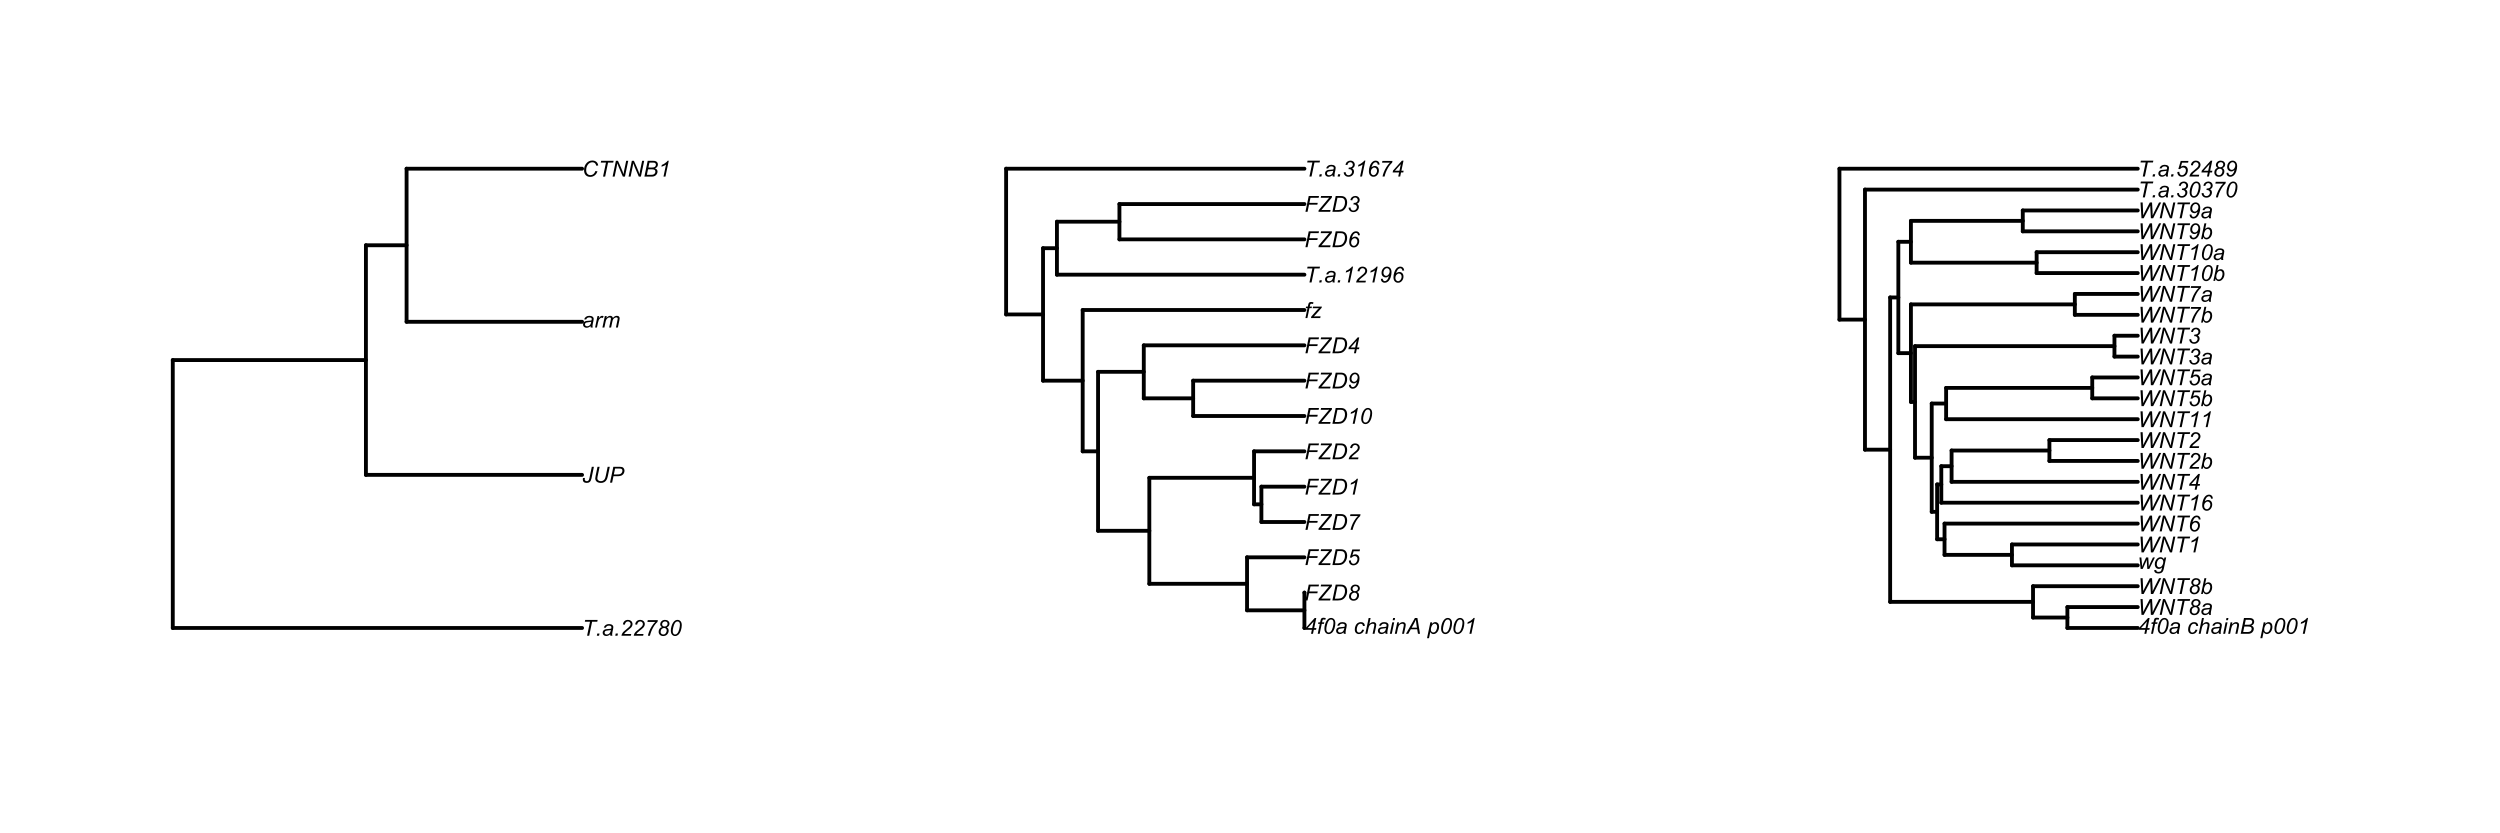 <?xml version="1.0" encoding="UTF-8"?>
<svg xmlns="http://www.w3.org/2000/svg" xmlns:xlink="http://www.w3.org/1999/xlink" width="648pt" height="216pt" viewBox="0 0 648 216" version="1.1">
<defs>
<g>
<symbol overflow="visible" id="glyph0-0">
<path style="stroke:none;" d="M 1.301 0 L 2.059 -3.633 L 0.715 -3.633 L 0.812 -4.102 L 4.039 -4.102 L 3.941 -3.633 L 2.605 -3.633 L 1.848 0 Z M 1.301 0 "/>
</symbol>
<symbol overflow="visible" id="glyph0-1">
<path style="stroke:none;" d="M 0.328 0 L 0.449 -0.574 L 1.023 -0.574 L 0.902 0 Z M 0.328 0 "/>
</symbol>
<symbol overflow="visible" id="glyph0-2">
<path style="stroke:none;" d="M 2.191 -0.367 C 2.016 -0.215 1.844 -0.105 1.684 -0.039 C 1.52 0.031 1.348 0.062 1.168 0.066 C 0.887 0.062 0.664 -0.016 0.5 -0.176 C 0.328 -0.336 0.246 -0.539 0.25 -0.793 C 0.246 -0.957 0.285 -1.105 0.363 -1.234 C 0.438 -1.359 0.535 -1.461 0.664 -1.543 C 0.785 -1.617 0.941 -1.672 1.125 -1.707 C 1.234 -1.727 1.449 -1.746 1.77 -1.762 C 2.09 -1.773 2.316 -1.809 2.457 -1.863 C 2.492 -2 2.512 -2.113 2.516 -2.207 C 2.512 -2.32 2.469 -2.414 2.387 -2.484 C 2.266 -2.578 2.094 -2.625 1.871 -2.625 C 1.652 -2.625 1.48 -2.574 1.348 -2.48 C 1.215 -2.383 1.117 -2.25 1.055 -2.082 L 0.543 -2.125 C 0.645 -2.418 0.809 -2.645 1.039 -2.801 C 1.262 -2.957 1.547 -3.035 1.895 -3.035 C 2.258 -3.035 2.551 -2.945 2.77 -2.773 C 2.93 -2.641 3.012 -2.473 3.016 -2.266 C 3.012 -2.105 2.988 -1.922 2.945 -1.715 L 2.781 -0.977 C 2.727 -0.738 2.699 -0.547 2.703 -0.402 C 2.699 -0.305 2.719 -0.172 2.762 0 L 2.25 0 C 2.223 -0.094 2.203 -0.215 2.191 -0.367 Z M 2.379 -1.504 C 2.309 -1.473 2.23 -1.449 2.152 -1.438 C 2.066 -1.422 1.934 -1.41 1.746 -1.395 C 1.449 -1.363 1.238 -1.328 1.121 -1.293 C 0.996 -1.25 0.906 -1.188 0.848 -1.102 C 0.781 -1.012 0.75 -0.914 0.754 -0.812 C 0.75 -0.668 0.797 -0.551 0.898 -0.461 C 0.992 -0.367 1.133 -0.32 1.32 -0.324 C 1.484 -0.32 1.645 -0.367 1.801 -0.457 C 1.953 -0.543 2.078 -0.664 2.168 -0.828 C 2.258 -0.984 2.328 -1.211 2.379 -1.504 Z M 2.379 -1.504 "/>
</symbol>
<symbol overflow="visible" id="glyph0-3">
<path style="stroke:none;" d="M 0.336 0 C 0.383 -0.242 0.457 -0.445 0.551 -0.613 C 0.645 -0.773 0.766 -0.93 0.918 -1.082 C 1.07 -1.227 1.367 -1.477 1.805 -1.828 C 2.066 -2.039 2.246 -2.195 2.348 -2.297 C 2.484 -2.441 2.586 -2.582 2.652 -2.723 C 2.691 -2.816 2.711 -2.922 2.715 -3.035 C 2.711 -3.223 2.645 -3.379 2.516 -3.512 C 2.379 -3.641 2.215 -3.707 2.023 -3.711 C 1.828 -3.707 1.66 -3.641 1.52 -3.512 C 1.371 -3.375 1.27 -3.164 1.215 -2.871 L 0.719 -2.941 C 0.766 -3.305 0.906 -3.59 1.141 -3.801 C 1.371 -4.008 1.664 -4.113 2.016 -4.117 C 2.25 -4.113 2.461 -4.062 2.648 -3.969 C 2.836 -3.867 2.977 -3.734 3.074 -3.562 C 3.168 -3.387 3.215 -3.203 3.219 -3.02 C 3.215 -2.746 3.121 -2.484 2.93 -2.234 C 2.809 -2.074 2.457 -1.766 1.875 -1.309 C 1.625 -1.105 1.438 -0.945 1.316 -0.82 C 1.195 -0.695 1.105 -0.574 1.043 -0.465 L 2.879 -0.465 L 2.781 0 Z M 0.336 0 "/>
</symbol>
<symbol overflow="visible" id="glyph0-4">
<path style="stroke:none;" d="M 0.832 0 C 0.875 -0.273 0.969 -0.605 1.117 -0.996 C 1.285 -1.465 1.512 -1.93 1.797 -2.391 C 2.074 -2.852 2.387 -3.246 2.738 -3.578 L 0.695 -3.578 L 0.793 -4.043 L 3.41 -4.043 L 3.312 -3.578 C 2.867 -3.188 2.48 -2.684 2.152 -2.07 C 1.762 -1.359 1.5 -0.672 1.359 0 Z M 0.832 0 "/>
</symbol>
<symbol overflow="visible" id="glyph0-5">
<path style="stroke:none;" d="M 1.293 -2.254 C 1.137 -2.336 1.02 -2.441 0.945 -2.574 C 0.867 -2.703 0.832 -2.848 0.832 -3 C 0.832 -3.246 0.922 -3.473 1.102 -3.688 C 1.34 -3.969 1.66 -4.113 2.07 -4.117 C 2.43 -4.113 2.715 -4.016 2.922 -3.828 C 3.129 -3.633 3.234 -3.398 3.234 -3.117 C 3.234 -2.918 3.176 -2.738 3.066 -2.578 C 2.949 -2.414 2.773 -2.285 2.539 -2.195 C 2.699 -2.09 2.816 -1.98 2.891 -1.867 C 2.977 -1.715 3.023 -1.539 3.027 -1.34 C 3.023 -0.969 2.895 -0.641 2.637 -0.355 C 2.379 -0.07 2.031 0.07 1.598 0.074 C 1.25 0.07 0.969 -0.035 0.754 -0.246 C 0.535 -0.457 0.426 -0.723 0.43 -1.043 C 0.426 -1.34 0.504 -1.598 0.66 -1.816 C 0.812 -2.031 1.023 -2.176 1.293 -2.254 Z M 1.332 -2.977 C 1.328 -2.801 1.387 -2.66 1.5 -2.555 C 1.609 -2.445 1.762 -2.391 1.965 -2.395 C 2.191 -2.391 2.379 -2.461 2.527 -2.605 C 2.668 -2.742 2.742 -2.914 2.746 -3.125 C 2.742 -3.293 2.684 -3.434 2.574 -3.547 C 2.457 -3.652 2.305 -3.707 2.113 -3.711 C 1.961 -3.707 1.824 -3.672 1.699 -3.605 C 1.574 -3.535 1.48 -3.441 1.422 -3.324 C 1.359 -3.203 1.328 -3.09 1.332 -2.977 Z M 0.938 -1 C 0.938 -0.887 0.965 -0.777 1.02 -0.672 C 1.074 -0.566 1.156 -0.484 1.27 -0.422 C 1.379 -0.359 1.508 -0.328 1.652 -0.332 C 1.926 -0.328 2.145 -0.457 2.316 -0.719 C 2.449 -0.918 2.52 -1.137 2.52 -1.371 C 2.52 -1.559 2.457 -1.711 2.332 -1.836 C 2.207 -1.953 2.043 -2.016 1.844 -2.02 C 1.59 -2.016 1.375 -1.922 1.199 -1.734 C 1.023 -1.547 0.938 -1.301 0.938 -1 Z M 0.938 -1 "/>
</symbol>
<symbol overflow="visible" id="glyph0-6">
<path style="stroke:none;" d="M 0.406 -1.344 C 0.402 -1.688 0.453 -2.043 0.559 -2.402 C 0.66 -2.758 0.777 -3.043 0.906 -3.258 C 1.031 -3.473 1.164 -3.641 1.301 -3.762 C 1.434 -3.883 1.566 -3.973 1.699 -4.031 C 1.832 -4.086 1.977 -4.113 2.141 -4.117 C 2.449 -4.113 2.711 -3.996 2.922 -3.766 C 3.129 -3.531 3.234 -3.195 3.238 -2.758 C 3.234 -2.301 3.16 -1.852 3.02 -1.414 C 2.844 -0.883 2.605 -0.488 2.305 -0.23 C 2.066 -0.027 1.801 0.07 1.5 0.07 C 1.191 0.07 0.93 -0.051 0.723 -0.293 C 0.508 -0.535 0.402 -0.883 0.406 -1.344 Z M 0.895 -1.215 C 0.891 -0.961 0.934 -0.766 1.02 -0.625 C 1.133 -0.426 1.301 -0.328 1.527 -0.332 C 1.719 -0.328 1.898 -0.418 2.062 -0.598 C 2.289 -0.848 2.461 -1.211 2.582 -1.695 C 2.695 -2.172 2.754 -2.566 2.758 -2.879 C 2.754 -3.168 2.695 -3.383 2.586 -3.516 C 2.469 -3.645 2.32 -3.707 2.141 -3.711 C 2.004 -3.707 1.879 -3.672 1.766 -3.605 C 1.645 -3.535 1.535 -3.418 1.434 -3.254 C 1.281 -3.012 1.148 -2.66 1.039 -2.191 C 0.938 -1.785 0.891 -1.457 0.895 -1.215 Z M 0.895 -1.215 "/>
</symbol>
<symbol overflow="visible" id="glyph0-7">
<path style="stroke:none;" d="M 0.23 -1.195 L 0.742 -1.23 C 0.707 -1.07 0.691 -0.953 0.695 -0.883 C 0.691 -0.73 0.738 -0.609 0.836 -0.52 C 0.93 -0.426 1.062 -0.379 1.23 -0.383 C 1.352 -0.379 1.457 -0.406 1.551 -0.465 C 1.641 -0.516 1.715 -0.602 1.777 -0.723 C 1.816 -0.805 1.863 -0.965 1.914 -1.195 L 2.523 -4.102 L 3.066 -4.102 L 2.445 -1.105 C 2.352 -0.68 2.207 -0.379 2.004 -0.199 C 1.801 -0.02 1.539 0.07 1.219 0.07 C 0.879 0.07 0.621 -0.008 0.449 -0.164 C 0.273 -0.32 0.188 -0.539 0.191 -0.824 C 0.188 -0.945 0.199 -1.07 0.23 -1.195 Z M 0.23 -1.195 "/>
</symbol>
<symbol overflow="visible" id="glyph0-8">
<path style="stroke:none;" d="M 1.137 -4.102 L 1.684 -4.102 L 1.156 -1.578 C 1.109 -1.367 1.09 -1.215 1.094 -1.117 C 1.09 -0.895 1.176 -0.715 1.352 -0.582 C 1.523 -0.445 1.742 -0.379 2.008 -0.383 C 2.215 -0.379 2.41 -0.43 2.59 -0.527 C 2.77 -0.621 2.91 -0.762 3.016 -0.949 C 3.121 -1.137 3.215 -1.434 3.301 -1.844 L 3.773 -4.102 L 4.32 -4.102 L 3.82 -1.695 C 3.734 -1.281 3.621 -0.957 3.48 -0.719 C 3.34 -0.477 3.145 -0.285 2.898 -0.141 C 2.648 0 2.359 0.07 2.035 0.074 C 1.723 0.07 1.457 0.023 1.23 -0.078 C 1.004 -0.18 0.832 -0.324 0.723 -0.504 C 0.605 -0.684 0.551 -0.887 0.555 -1.121 C 0.551 -1.262 0.59 -1.512 0.668 -1.863 Z M 1.137 -4.102 "/>
</symbol>
<symbol overflow="visible" id="glyph0-9">
<path style="stroke:none;" d="M 0.246 0 L 1.105 -4.102 L 2.816 -4.102 C 3.109 -4.102 3.332 -4.066 3.484 -3.996 C 3.629 -3.926 3.75 -3.809 3.852 -3.648 C 3.945 -3.48 3.996 -3.297 3.996 -3.094 C 3.996 -2.922 3.961 -2.746 3.891 -2.574 C 3.82 -2.395 3.73 -2.25 3.629 -2.141 C 3.52 -2.023 3.414 -1.938 3.309 -1.883 C 3.199 -1.82 3.086 -1.781 2.965 -1.758 C 2.699 -1.695 2.434 -1.664 2.168 -1.664 L 1.141 -1.664 L 0.793 0 Z M 1.238 -2.129 L 2.141 -2.129 C 2.488 -2.125 2.746 -2.164 2.914 -2.242 C 3.074 -2.316 3.207 -2.43 3.309 -2.586 C 3.406 -2.738 3.457 -2.902 3.457 -3.078 C 3.457 -3.211 3.43 -3.32 3.379 -3.406 C 3.324 -3.488 3.25 -3.551 3.156 -3.594 C 3.059 -3.633 2.875 -3.656 2.609 -3.656 L 1.559 -3.656 Z M 1.238 -2.129 "/>
</symbol>
<symbol overflow="visible" id="glyph0-10">
<path style="stroke:none;" d="M 0.191 0 L 0.812 -2.969 L 1.258 -2.969 L 1.133 -2.363 C 1.281 -2.59 1.434 -2.762 1.582 -2.871 C 1.727 -2.98 1.875 -3.035 2.031 -3.035 C 2.129 -3.035 2.254 -3 2.402 -2.93 L 2.195 -2.457 C 2.105 -2.52 2.008 -2.555 1.906 -2.555 C 1.727 -2.555 1.547 -2.453 1.359 -2.258 C 1.172 -2.055 1.023 -1.699 0.922 -1.191 L 0.672 0 Z M 0.191 0 "/>
</symbol>
<symbol overflow="visible" id="glyph0-11">
<path style="stroke:none;" d="M 0.188 0 L 0.809 -2.969 L 1.312 -2.969 L 1.211 -2.48 C 1.395 -2.688 1.562 -2.832 1.715 -2.914 C 1.859 -2.992 2.02 -3.035 2.199 -3.035 C 2.379 -3.035 2.535 -2.984 2.66 -2.887 C 2.785 -2.789 2.867 -2.652 2.906 -2.48 C 3.055 -2.664 3.211 -2.805 3.383 -2.898 C 3.547 -2.988 3.723 -3.035 3.91 -3.035 C 4.152 -3.035 4.34 -2.977 4.465 -2.859 C 4.59 -2.742 4.652 -2.578 4.652 -2.367 C 4.652 -2.273 4.629 -2.121 4.59 -1.914 L 4.188 0 L 3.684 0 L 4.09 -1.965 C 4.125 -2.121 4.141 -2.238 4.145 -2.309 C 4.141 -2.402 4.109 -2.477 4.051 -2.535 C 3.988 -2.59 3.902 -2.617 3.793 -2.621 C 3.637 -2.617 3.484 -2.574 3.332 -2.484 C 3.172 -2.391 3.051 -2.27 2.965 -2.125 C 2.879 -1.973 2.801 -1.746 2.738 -1.441 L 2.438 0 L 1.93 0 L 2.348 -2.004 C 2.375 -2.141 2.391 -2.238 2.395 -2.297 C 2.391 -2.391 2.359 -2.469 2.301 -2.531 C 2.238 -2.59 2.16 -2.617 2.066 -2.621 C 1.922 -2.617 1.77 -2.574 1.613 -2.484 C 1.453 -2.391 1.328 -2.262 1.23 -2.102 C 1.129 -1.934 1.047 -1.699 0.988 -1.402 L 0.695 0 Z M 0.188 0 "/>
</symbol>
<symbol overflow="visible" id="glyph0-12">
<path style="stroke:none;" d="M 3.453 -1.441 L 3.996 -1.367 C 3.824 -0.891 3.574 -0.535 3.246 -0.293 C 2.918 -0.051 2.547 0.07 2.141 0.07 C 1.641 0.07 1.246 -0.078 0.957 -0.383 C 0.66 -0.684 0.516 -1.121 0.52 -1.691 C 0.516 -2.43 0.738 -3.039 1.188 -3.523 C 1.578 -3.949 2.07 -4.164 2.66 -4.168 C 3.094 -4.164 3.445 -4.047 3.715 -3.816 C 3.984 -3.582 4.141 -3.27 4.184 -2.879 L 3.672 -2.832 C 3.613 -3.125 3.5 -3.348 3.336 -3.496 C 3.164 -3.641 2.949 -3.715 2.684 -3.715 C 2.184 -3.715 1.777 -3.492 1.469 -3.047 C 1.199 -2.664 1.066 -2.207 1.066 -1.68 C 1.066 -1.254 1.168 -0.934 1.375 -0.715 C 1.582 -0.492 1.852 -0.379 2.184 -0.383 C 2.465 -0.379 2.723 -0.473 2.953 -0.66 C 3.18 -0.844 3.344 -1.105 3.453 -1.441 Z M 3.453 -1.441 "/>
</symbol>
<symbol overflow="visible" id="glyph0-13">
<path style="stroke:none;" d="M 0.281 0 L 1.137 -4.102 L 1.668 -4.102 L 2.359 -2.562 C 2.566 -2.086 2.734 -1.691 2.859 -1.375 C 2.93 -1.188 3.012 -0.938 3.105 -0.621 C 3.156 -0.965 3.219 -1.32 3.297 -1.688 L 3.801 -4.102 L 4.336 -4.102 L 3.48 0 L 2.938 0 L 1.918 -2.367 C 1.734 -2.785 1.594 -3.152 1.496 -3.473 C 1.465 -3.203 1.41 -2.875 1.332 -2.492 L 0.812 0 Z M 0.281 0 "/>
</symbol>
<symbol overflow="visible" id="glyph0-14">
<path style="stroke:none;" d="M 0.25 0 L 1.105 -4.102 L 2.379 -4.102 C 2.605 -4.102 2.773 -4.09 2.891 -4.07 C 3.07 -4.035 3.227 -3.98 3.352 -3.902 C 3.477 -3.824 3.574 -3.715 3.645 -3.578 C 3.715 -3.441 3.75 -3.289 3.75 -3.125 C 3.75 -2.898 3.688 -2.703 3.562 -2.531 C 3.438 -2.359 3.246 -2.227 2.996 -2.141 C 3.215 -2.062 3.383 -1.953 3.492 -1.809 C 3.602 -1.66 3.656 -1.488 3.656 -1.297 C 3.656 -1.07 3.59 -0.855 3.461 -0.648 C 3.332 -0.441 3.16 -0.281 2.949 -0.168 C 2.73 -0.055 2.492 0 2.234 0 Z M 1.289 -2.348 L 2.121 -2.348 C 2.516 -2.344 2.801 -2.406 2.977 -2.539 C 3.148 -2.664 3.234 -2.852 3.238 -3.094 C 3.234 -3.207 3.207 -3.305 3.156 -3.391 C 3.098 -3.473 3.023 -3.535 2.938 -3.574 C 2.844 -3.613 2.676 -3.633 2.43 -3.633 L 1.559 -3.633 Z M 0.895 -0.465 L 1.828 -0.465 C 2.074 -0.461 2.238 -0.469 2.328 -0.488 C 2.5 -0.516 2.641 -0.566 2.75 -0.641 C 2.855 -0.711 2.941 -0.809 3.004 -0.926 C 3.062 -1.043 3.094 -1.164 3.098 -1.293 C 3.094 -1.484 3.035 -1.629 2.918 -1.73 C 2.797 -1.828 2.566 -1.879 2.23 -1.883 L 1.191 -1.883 Z M 0.895 -0.465 "/>
</symbol>
<symbol overflow="visible" id="glyph0-15">
<path style="stroke:none;" d="M 1.379 0 L 2.027 -3.098 C 1.746 -2.875 1.352 -2.699 0.848 -2.566 L 0.941 -3.027 C 1.191 -3.125 1.441 -3.254 1.688 -3.418 C 1.93 -3.578 2.113 -3.723 2.238 -3.844 C 2.312 -3.918 2.383 -4.008 2.453 -4.117 L 2.746 -4.117 L 1.887 0 Z M 1.379 0 "/>
</symbol>
<symbol overflow="visible" id="glyph0-16">
<path style="stroke:none;" d="M 1.711 0 L 1.934 -1.047 L 0.262 -1.047 L 0.367 -1.547 L 2.664 -4.102 L 3.074 -4.102 L 2.531 -1.492 L 3.105 -1.492 L 3.016 -1.047 L 2.438 -1.047 L 2.219 0 Z M 2.023 -1.492 L 2.383 -3.203 L 0.855 -1.492 Z M 2.023 -1.492 "/>
</symbol>
<symbol overflow="visible" id="glyph0-17">
<path style="stroke:none;" d="M 0.262 0 L 0.801 -2.578 L 0.348 -2.578 L 0.43 -2.969 L 0.883 -2.969 L 0.969 -3.391 C 1.008 -3.598 1.055 -3.75 1.105 -3.848 C 1.148 -3.938 1.227 -4.016 1.336 -4.078 C 1.445 -4.137 1.59 -4.164 1.777 -4.168 C 1.902 -4.164 2.09 -4.141 2.336 -4.09 L 2.242 -3.648 C 2.066 -3.691 1.922 -3.715 1.812 -3.715 C 1.711 -3.715 1.637 -3.688 1.586 -3.641 C 1.535 -3.586 1.492 -3.469 1.453 -3.289 L 1.387 -2.969 L 1.953 -2.969 L 1.871 -2.578 L 1.305 -2.578 L 0.766 0 Z M 0.262 0 "/>
</symbol>
<symbol overflow="visible" id="glyph0-18">
<path style="stroke:none;" d=""/>
</symbol>
<symbol overflow="visible" id="glyph0-19">
<path style="stroke:none;" d="M 2.238 -1.082 L 2.746 -1.027 C 2.617 -0.652 2.438 -0.379 2.203 -0.203 C 1.969 -0.023 1.703 0.062 1.406 0.066 C 1.082 0.062 0.82 -0.039 0.621 -0.246 C 0.418 -0.453 0.316 -0.742 0.32 -1.121 C 0.316 -1.441 0.379 -1.762 0.512 -2.078 C 0.637 -2.387 0.824 -2.625 1.066 -2.789 C 1.305 -2.953 1.578 -3.035 1.887 -3.035 C 2.207 -3.035 2.457 -2.945 2.645 -2.766 C 2.828 -2.586 2.922 -2.348 2.926 -2.051 L 2.426 -2.02 C 2.426 -2.203 2.371 -2.352 2.262 -2.461 C 2.152 -2.566 2.012 -2.617 1.84 -2.621 C 1.637 -2.617 1.457 -2.555 1.309 -2.426 C 1.156 -2.297 1.039 -2.102 0.957 -1.84 C 0.871 -1.578 0.832 -1.324 0.832 -1.086 C 0.832 -0.828 0.887 -0.637 1 -0.512 C 1.109 -0.383 1.246 -0.32 1.414 -0.324 C 1.574 -0.32 1.734 -0.383 1.887 -0.512 C 2.035 -0.633 2.152 -0.824 2.238 -1.082 Z M 2.238 -1.082 "/>
</symbol>
<symbol overflow="visible" id="glyph0-20">
<path style="stroke:none;" d="M 0.191 0 L 1.047 -4.102 L 1.551 -4.102 L 1.227 -2.523 C 1.41 -2.707 1.586 -2.84 1.75 -2.918 C 1.91 -2.996 2.078 -3.035 2.25 -3.035 C 2.496 -3.035 2.688 -2.969 2.824 -2.84 C 2.957 -2.711 3.023 -2.539 3.027 -2.328 C 3.023 -2.219 2.992 -2.027 2.938 -1.754 L 2.574 0 L 2.066 0 L 2.445 -1.797 C 2.492 -2.059 2.52 -2.223 2.523 -2.289 C 2.52 -2.387 2.484 -2.465 2.422 -2.527 C 2.352 -2.586 2.258 -2.617 2.133 -2.621 C 1.949 -2.617 1.773 -2.57 1.609 -2.477 C 1.441 -2.379 1.312 -2.246 1.219 -2.082 C 1.125 -1.91 1.039 -1.641 0.961 -1.273 L 0.695 0 Z M 0.191 0 "/>
</symbol>
<symbol overflow="visible" id="glyph0-21">
<path style="stroke:none;" d="M 0.91 -3.527 L 1.027 -4.102 L 1.531 -4.102 L 1.414 -3.527 Z M 0.172 0 L 0.793 -2.969 L 1.297 -2.969 L 0.676 0 Z M 0.172 0 "/>
</symbol>
<symbol overflow="visible" id="glyph0-22">
<path style="stroke:none;" d="M 0.191 0 L 0.812 -2.969 L 1.27 -2.969 L 1.16 -2.453 C 1.359 -2.652 1.543 -2.801 1.719 -2.895 C 1.891 -2.988 2.07 -3.035 2.25 -3.035 C 2.492 -3.035 2.68 -2.969 2.816 -2.84 C 2.953 -2.707 3.023 -2.531 3.023 -2.316 C 3.023 -2.203 2.996 -2.031 2.949 -1.797 L 2.574 0 L 2.066 0 L 2.461 -1.883 C 2.5 -2.062 2.52 -2.199 2.52 -2.289 C 2.52 -2.387 2.484 -2.465 2.418 -2.527 C 2.348 -2.586 2.25 -2.617 2.121 -2.621 C 1.863 -2.617 1.633 -2.523 1.43 -2.34 C 1.227 -2.152 1.078 -1.836 0.984 -1.383 L 0.695 0 Z M 0.191 0 "/>
</symbol>
<symbol overflow="visible" id="glyph0-23">
<path style="stroke:none;" d="M -0.113 0 L 2.211 -4.102 L 2.855 -4.102 L 3.531 0 L 3 0 L 2.801 -1.18 L 1.145 -1.18 L 0.488 0 Z M 1.379 -1.602 L 2.734 -1.602 L 2.574 -2.633 C 2.512 -3.035 2.477 -3.375 2.461 -3.652 C 2.367 -3.414 2.23 -3.137 2.051 -2.816 Z M 1.379 -1.602 "/>
</symbol>
<symbol overflow="visible" id="glyph0-24">
<path style="stroke:none;" d="M -0.059 1.137 L 0.801 -2.969 L 1.266 -2.969 L 1.18 -2.555 C 1.352 -2.734 1.508 -2.859 1.645 -2.93 C 1.781 -3 1.926 -3.035 2.082 -3.035 C 2.359 -3.035 2.594 -2.93 2.785 -2.727 C 2.969 -2.516 3.062 -2.223 3.066 -1.844 C 3.062 -1.531 3.012 -1.25 2.91 -0.996 C 2.805 -0.738 2.68 -0.531 2.531 -0.383 C 2.383 -0.227 2.23 -0.113 2.078 -0.043 C 1.926 0.031 1.77 0.062 1.609 0.066 C 1.254 0.062 0.977 -0.113 0.781 -0.477 L 0.449 1.137 Z M 0.941 -1.215 C 0.938 -0.988 0.953 -0.836 0.988 -0.754 C 1.031 -0.629 1.109 -0.531 1.219 -0.457 C 1.324 -0.383 1.445 -0.344 1.59 -0.348 C 1.875 -0.344 2.109 -0.508 2.293 -0.836 C 2.469 -1.16 2.559 -1.496 2.562 -1.84 C 2.559 -2.09 2.5 -2.281 2.379 -2.422 C 2.258 -2.555 2.109 -2.625 1.934 -2.629 C 1.801 -2.625 1.68 -2.59 1.574 -2.527 C 1.461 -2.457 1.359 -2.355 1.27 -2.223 C 1.172 -2.082 1.094 -1.918 1.035 -1.727 C 0.969 -1.527 0.938 -1.355 0.941 -1.215 Z M 0.941 -1.215 "/>
</symbol>
<symbol overflow="visible" id="glyph0-25">
<path style="stroke:none;" d="M 0.262 0 L 1.117 -4.102 L 3.781 -4.102 L 3.684 -3.633 L 1.566 -3.633 L 1.293 -2.328 L 3.449 -2.328 L 3.352 -1.859 L 1.195 -1.859 L 0.809 0 Z M 0.262 0 "/>
</symbol>
<symbol overflow="visible" id="glyph0-26">
<path style="stroke:none;" d="M 0.141 0 L 0.191 -0.41 L 2.246 -2.863 L 2.672 -3.379 C 2.758 -3.48 2.84 -3.578 2.918 -3.668 C 2.746 -3.645 2.625 -3.633 2.555 -3.637 L 2.258 -3.637 L 2.102 -3.633 L 0.723 -3.633 L 0.82 -4.102 L 3.648 -4.102 L 3.598 -3.672 L 1.398 -1.059 C 1.125 -0.734 0.953 -0.531 0.883 -0.449 C 0.965 -0.461 1.02 -0.469 1.043 -0.469 L 3.277 -0.469 L 3.18 0 Z M 0.141 0 "/>
</symbol>
<symbol overflow="visible" id="glyph0-27">
<path style="stroke:none;" d="M 0.254 0 L 1.109 -4.102 L 2.348 -4.102 C 2.641 -4.102 2.867 -4.078 3.027 -4.035 C 3.25 -3.977 3.441 -3.875 3.598 -3.727 C 3.754 -3.578 3.871 -3.391 3.957 -3.172 C 4.035 -2.945 4.078 -2.699 4.078 -2.426 C 4.078 -2.094 4.027 -1.793 3.926 -1.523 C 3.824 -1.25 3.691 -1.008 3.535 -0.805 C 3.371 -0.594 3.203 -0.434 3.027 -0.32 C 2.852 -0.203 2.645 -0.117 2.406 -0.062 C 2.223 -0.02 1.996 0 1.73 0 Z M 0.902 -0.465 L 1.551 -0.465 C 1.84 -0.461 2.098 -0.488 2.328 -0.547 C 2.469 -0.574 2.59 -0.625 2.691 -0.695 C 2.82 -0.777 2.941 -0.887 3.055 -1.027 C 3.191 -1.207 3.305 -1.418 3.391 -1.652 C 3.473 -1.887 3.516 -2.152 3.52 -2.449 C 3.516 -2.781 3.457 -3.035 3.348 -3.215 C 3.23 -3.391 3.086 -3.508 2.906 -3.566 C 2.773 -3.609 2.566 -3.633 2.289 -3.633 L 1.562 -3.633 Z M 0.902 -0.465 "/>
</symbol>
<symbol overflow="visible" id="glyph0-28">
<path style="stroke:none;" d="M 0.398 -1.172 L 0.914 -1.223 C 0.91 -1.148 0.906 -1.105 0.91 -1.09 C 0.906 -0.965 0.938 -0.84 1.004 -0.719 C 1.062 -0.59 1.148 -0.492 1.258 -0.43 C 1.363 -0.359 1.477 -0.328 1.598 -0.332 C 1.75 -0.328 1.91 -0.383 2.074 -0.492 C 2.234 -0.602 2.363 -0.758 2.469 -0.965 C 2.566 -1.172 2.617 -1.379 2.621 -1.582 C 2.617 -1.809 2.551 -1.992 2.418 -2.133 C 2.281 -2.27 2.105 -2.336 1.887 -2.34 C 1.738 -2.336 1.598 -2.301 1.465 -2.234 C 1.332 -2.16 1.207 -2.055 1.098 -1.914 L 0.656 -1.945 L 1.273 -4.043 L 3.277 -4.043 L 3.18 -3.578 L 1.621 -3.578 L 1.312 -2.535 C 1.43 -2.617 1.547 -2.68 1.672 -2.727 C 1.789 -2.766 1.914 -2.789 2.047 -2.789 C 2.355 -2.789 2.613 -2.684 2.816 -2.477 C 3.016 -2.27 3.117 -1.988 3.121 -1.629 C 3.117 -1.312 3.047 -1.02 2.914 -0.758 C 2.773 -0.488 2.586 -0.285 2.344 -0.145 C 2.102 0 1.84 0.07 1.562 0.07 C 1.324 0.07 1.117 0.02 0.938 -0.09 C 0.758 -0.191 0.621 -0.34 0.531 -0.527 C 0.441 -0.715 0.398 -0.898 0.398 -1.086 C 0.398 -1.102 0.398 -1.133 0.398 -1.172 Z M 0.398 -1.172 "/>
</symbol>
<symbol overflow="visible" id="glyph0-29">
<path style="stroke:none;" d="M 0.387 -0.941 L 0.859 -0.988 C 0.891 -0.758 0.957 -0.594 1.059 -0.496 C 1.156 -0.398 1.273 -0.352 1.41 -0.352 C 1.602 -0.352 1.781 -0.434 1.949 -0.605 C 2.191 -0.848 2.371 -1.203 2.488 -1.664 C 2.316 -1.535 2.164 -1.441 2.035 -1.391 C 1.902 -1.336 1.77 -1.312 1.633 -1.312 C 1.379 -1.312 1.156 -1.395 0.961 -1.562 C 0.699 -1.777 0.566 -2.09 0.57 -2.504 C 0.566 -2.961 0.719 -3.359 1.023 -3.691 C 1.281 -3.973 1.598 -4.113 1.977 -4.117 C 2.312 -4.113 2.594 -3.988 2.82 -3.738 C 3.039 -3.488 3.152 -3.133 3.156 -2.676 C 3.152 -2.227 3.078 -1.785 2.934 -1.355 C 2.754 -0.84 2.516 -0.465 2.215 -0.227 C 1.965 -0.027 1.688 0.07 1.383 0.07 C 1.102 0.07 0.867 -0.016 0.688 -0.191 C 0.504 -0.367 0.406 -0.617 0.387 -0.941 Z M 1.059 -2.562 C 1.055 -2.301 1.125 -2.098 1.266 -1.945 C 1.402 -1.793 1.562 -1.715 1.754 -1.719 C 1.891 -1.715 2.031 -1.762 2.172 -1.859 C 2.309 -1.953 2.426 -2.098 2.523 -2.285 C 2.621 -2.473 2.672 -2.668 2.672 -2.871 C 2.672 -3.027 2.637 -3.172 2.574 -3.305 C 2.504 -3.438 2.418 -3.539 2.309 -3.609 C 2.195 -3.676 2.078 -3.707 1.965 -3.711 C 1.848 -3.707 1.738 -3.68 1.633 -3.621 C 1.523 -3.559 1.422 -3.469 1.332 -3.355 C 1.238 -3.238 1.172 -3.105 1.125 -2.957 C 1.078 -2.805 1.055 -2.672 1.059 -2.562 Z M 1.059 -2.562 "/>
</symbol>
<symbol overflow="visible" id="glyph0-30">
<path style="stroke:none;" d="M 0.113 0 L 0.191 -0.391 L 1.789 -2.191 C 1.898 -2.316 2.027 -2.445 2.172 -2.582 C 1.926 -2.555 1.754 -2.543 1.652 -2.547 L 0.547 -2.547 L 0.637 -2.969 L 2.934 -2.969 L 2.867 -2.652 L 1.254 -0.84 C 1.16 -0.734 1.023 -0.594 0.848 -0.418 C 1.125 -0.434 1.316 -0.445 1.426 -0.445 L 2.594 -0.445 L 2.504 0 Z M 0.113 0 "/>
</symbol>
<symbol overflow="visible" id="glyph0-31">
<path style="stroke:none;" d="M 1.152 -2.379 C 1.289 -2.496 1.43 -2.582 1.574 -2.641 C 1.711 -2.699 1.852 -2.73 1.992 -2.73 C 2.305 -2.73 2.562 -2.621 2.766 -2.41 C 2.969 -2.191 3.07 -1.906 3.07 -1.551 C 3.07 -1.086 2.918 -0.688 2.617 -0.359 C 2.355 -0.07 2.039 0.07 1.668 0.07 C 1.324 0.07 1.039 -0.051 0.816 -0.301 C 0.586 -0.547 0.473 -0.902 0.477 -1.367 C 0.473 -1.773 0.547 -2.199 0.695 -2.645 C 0.805 -2.98 0.941 -3.262 1.109 -3.48 C 1.273 -3.699 1.449 -3.859 1.637 -3.961 C 1.816 -4.062 2.027 -4.113 2.266 -4.117 C 2.543 -4.113 2.77 -4.027 2.949 -3.855 C 3.121 -3.68 3.223 -3.43 3.254 -3.105 L 2.781 -3.062 C 2.754 -3.281 2.691 -3.441 2.594 -3.543 C 2.492 -3.641 2.371 -3.691 2.23 -3.691 C 2.078 -3.691 1.926 -3.633 1.773 -3.516 C 1.617 -3.398 1.484 -3.223 1.379 -2.992 C 1.266 -2.762 1.191 -2.559 1.152 -2.379 Z M 0.977 -1.152 C 0.973 -0.918 1.043 -0.723 1.191 -0.566 C 1.332 -0.406 1.496 -0.328 1.68 -0.332 C 1.801 -0.328 1.934 -0.375 2.078 -0.477 C 2.219 -0.57 2.34 -0.719 2.441 -0.914 C 2.539 -1.109 2.59 -1.305 2.59 -1.5 C 2.59 -1.75 2.52 -1.949 2.383 -2.098 C 2.246 -2.246 2.082 -2.32 1.887 -2.324 C 1.66 -2.32 1.449 -2.211 1.262 -1.996 C 1.066 -1.773 0.973 -1.492 0.977 -1.152 Z M 0.977 -1.152 "/>
</symbol>
<symbol overflow="visible" id="glyph0-32">
<path style="stroke:none;" d="M 0.312 -1.074 L 0.805 -1.137 C 0.836 -0.848 0.918 -0.641 1.051 -0.516 C 1.176 -0.391 1.344 -0.328 1.555 -0.332 C 1.801 -0.328 2.02 -0.418 2.203 -0.602 C 2.383 -0.777 2.473 -0.98 2.477 -1.215 C 2.473 -1.414 2.402 -1.582 2.27 -1.715 C 2.129 -1.844 1.949 -1.91 1.723 -1.914 C 1.695 -1.91 1.641 -1.906 1.559 -1.902 L 1.648 -2.324 C 1.691 -2.312 1.738 -2.309 1.785 -2.312 C 2.07 -2.309 2.293 -2.379 2.453 -2.523 C 2.605 -2.66 2.684 -2.832 2.688 -3.043 C 2.684 -3.227 2.621 -3.387 2.496 -3.516 C 2.367 -3.645 2.211 -3.707 2.027 -3.711 C 1.848 -3.707 1.684 -3.641 1.539 -3.512 C 1.395 -3.379 1.301 -3.195 1.262 -2.957 L 0.762 -3.055 C 0.844 -3.391 1 -3.652 1.234 -3.84 C 1.465 -4.02 1.742 -4.113 2.062 -4.117 C 2.398 -4.113 2.668 -4.012 2.879 -3.812 C 3.082 -3.605 3.188 -3.355 3.191 -3.062 C 3.188 -2.844 3.129 -2.656 3.02 -2.496 C 2.902 -2.332 2.734 -2.195 2.516 -2.094 C 2.672 -1.996 2.793 -1.883 2.871 -1.75 C 2.949 -1.613 2.988 -1.461 2.992 -1.289 C 2.988 -0.922 2.852 -0.602 2.578 -0.332 C 2.305 -0.062 1.977 0.07 1.594 0.07 C 1.223 0.07 0.922 -0.031 0.695 -0.242 C 0.465 -0.445 0.336 -0.723 0.312 -1.074 Z M 0.312 -1.074 "/>
</symbol>
<symbol overflow="visible" id="glyph0-33">
<path style="stroke:none;" d="M 0.969 0 L 0.715 -4.102 L 1.273 -4.102 L 1.367 -2.07 C 1.367 -1.969 1.379 -1.707 1.395 -1.285 C 1.398 -1.16 1.398 -1.078 1.402 -1.031 C 1.398 -1 1.398 -0.906 1.398 -0.754 C 1.621 -1.219 1.785 -1.547 1.891 -1.738 L 3.137 -4.102 L 3.703 -4.102 L 3.84 -1.703 C 3.852 -1.426 3.863 -1.098 3.871 -0.715 C 3.902 -0.809 3.961 -0.949 4.051 -1.137 C 4.184 -1.441 4.285 -1.656 4.352 -1.789 L 5.52 -4.102 L 6.078 -4.102 L 3.992 0 L 3.406 0 L 3.27 -2.484 C 3.254 -2.695 3.242 -2.953 3.238 -3.266 C 3.121 -3.004 3.027 -2.805 2.953 -2.664 L 1.531 0 Z M 0.969 0 "/>
</symbol>
<symbol overflow="visible" id="glyph0-34">
<path style="stroke:none;" d="M 0.191 0 L 1.047 -4.102 L 1.551 -4.102 L 1.246 -2.633 C 1.406 -2.777 1.551 -2.883 1.684 -2.945 C 1.809 -3.004 1.945 -3.035 2.09 -3.035 C 2.367 -3.035 2.598 -2.93 2.785 -2.727 C 2.969 -2.516 3.062 -2.215 3.066 -1.824 C 3.062 -1.559 3.027 -1.32 2.953 -1.102 C 2.875 -0.883 2.781 -0.699 2.676 -0.551 C 2.562 -0.402 2.449 -0.281 2.336 -0.195 C 2.215 -0.102 2.094 -0.039 1.973 0 C 1.848 0.043 1.73 0.062 1.621 0.066 C 1.422 0.062 1.25 0.016 1.102 -0.086 C 0.953 -0.188 0.836 -0.348 0.754 -0.562 L 0.637 0 Z M 0.941 -1.219 L 0.938 -1.125 C 0.938 -0.867 0.996 -0.672 1.117 -0.543 C 1.238 -0.41 1.391 -0.344 1.57 -0.348 C 1.746 -0.344 1.906 -0.406 2.059 -0.531 C 2.203 -0.652 2.324 -0.848 2.422 -1.113 C 2.516 -1.375 2.566 -1.617 2.566 -1.84 C 2.566 -2.09 2.504 -2.281 2.387 -2.422 C 2.262 -2.555 2.113 -2.625 1.941 -2.629 C 1.754 -2.625 1.586 -2.555 1.438 -2.418 C 1.281 -2.273 1.156 -2.055 1.055 -1.766 C 0.977 -1.547 0.938 -1.367 0.941 -1.219 Z M 0.941 -1.219 "/>
</symbol>
<symbol overflow="visible" id="glyph0-35">
<path style="stroke:none;" d="M 0.754 0 L 0.445 -2.969 L 0.93 -2.969 L 1.066 -1.637 L 1.117 -0.887 C 1.121 -0.824 1.129 -0.711 1.137 -0.547 C 1.191 -0.734 1.238 -0.883 1.277 -0.984 C 1.316 -1.086 1.379 -1.23 1.465 -1.422 L 2.172 -2.969 L 2.723 -2.969 L 2.82 -1.484 C 2.832 -1.258 2.844 -0.957 2.852 -0.582 C 2.941 -0.828 3.094 -1.176 3.305 -1.621 L 3.941 -2.969 L 4.449 -2.969 L 2.996 0 L 2.473 0 L 2.359 -1.742 C 2.348 -1.848 2.344 -2.059 2.344 -2.375 C 2.266 -2.172 2.172 -1.957 2.07 -1.727 L 1.285 0 Z M 0.754 0 "/>
</symbol>
<symbol overflow="visible" id="glyph0-36">
<path style="stroke:none;" d="M 0.164 0.27 L 0.676 0.316 C 0.668 0.43 0.684 0.516 0.715 0.574 C 0.746 0.633 0.797 0.676 0.867 0.711 C 0.957 0.75 1.074 0.773 1.223 0.773 C 1.523 0.773 1.742 0.691 1.883 0.535 C 1.965 0.426 2.047 0.199 2.125 -0.16 L 2.176 -0.398 C 1.91 -0.133 1.633 0 1.336 0 C 1.035 0 0.781 -0.109 0.582 -0.332 C 0.379 -0.551 0.281 -0.863 0.281 -1.27 C 0.281 -1.602 0.359 -1.906 0.52 -2.188 C 0.676 -2.465 0.863 -2.676 1.086 -2.82 C 1.305 -2.961 1.531 -3.035 1.766 -3.035 C 2.152 -3.035 2.453 -2.852 2.668 -2.484 L 2.77 -2.969 L 3.234 -2.969 L 2.633 -0.102 C 2.562 0.211 2.477 0.453 2.375 0.633 C 2.266 0.809 2.121 0.945 1.934 1.043 C 1.742 1.137 1.523 1.184 1.277 1.188 C 1.039 1.184 0.832 1.152 0.66 1.094 C 0.484 1.031 0.355 0.941 0.273 0.824 C 0.188 0.703 0.145 0.566 0.148 0.418 C 0.145 0.367 0.152 0.32 0.164 0.27 Z M 0.793 -1.312 C 0.789 -1.109 0.809 -0.957 0.852 -0.855 C 0.906 -0.711 0.988 -0.602 1.09 -0.527 C 1.191 -0.449 1.305 -0.41 1.438 -0.414 C 1.602 -0.41 1.77 -0.469 1.934 -0.586 C 2.098 -0.703 2.23 -0.883 2.332 -1.129 C 2.434 -1.371 2.484 -1.605 2.484 -1.828 C 2.484 -2.07 2.414 -2.262 2.281 -2.41 C 2.141 -2.551 1.973 -2.625 1.777 -2.629 C 1.652 -2.625 1.535 -2.59 1.418 -2.527 C 1.301 -2.457 1.191 -2.359 1.098 -2.227 C 0.996 -2.09 0.922 -1.926 0.871 -1.742 C 0.816 -1.551 0.789 -1.41 0.793 -1.312 Z M 0.793 -1.312 "/>
</symbol>
</g>
<clipPath id="clip1">
  <path d="M 38.965 38.965 L 197.039 38.965 L 197.039 168.527 L 38.965 168.527 Z M 38.965 38.965 "/>
</clipPath>
<clipPath id="clip2">
  <path d="M 254.965 38.965 L 413.039 38.965 L 413.039 168.527 L 254.965 168.527 Z M 254.965 38.965 "/>
</clipPath>
<clipPath id="clip3">
  <path d="M 470.965 38.965 L 629.039 38.965 L 629.039 168.527 L 470.965 168.527 Z M 470.965 38.965 "/>
</clipPath>
</defs>
<g id="surface6">
<g clip-path="url(#clip1)" clip-rule="nonzero">
<path style="fill:none;stroke-width:1;stroke-linecap:round;stroke-linejoin:round;stroke:rgb(0%,0%,0%);stroke-opacity:1;stroke-miterlimit:10;" d="M 44.785 162.77 L 150.871 162.77 "/>
<path style="fill:none;stroke-width:1;stroke-linecap:round;stroke-linejoin:round;stroke:rgb(0%,0%,0%);stroke-opacity:1;stroke-miterlimit:10;" d="M 44.785 93.328 L 94.848 93.328 "/>
<path style="fill:none;stroke-width:1;stroke-linecap:round;stroke-linejoin:round;stroke:rgb(0%,0%,0%);stroke-opacity:1;stroke-miterlimit:10;" d="M 94.848 123.09 L 150.871 123.09 "/>
<path style="fill:none;stroke-width:1;stroke-linecap:round;stroke-linejoin:round;stroke:rgb(0%,0%,0%);stroke-opacity:1;stroke-miterlimit:10;" d="M 94.848 63.566 L 105.387 63.566 "/>
<path style="fill:none;stroke-width:1;stroke-linecap:round;stroke-linejoin:round;stroke:rgb(0%,0%,0%);stroke-opacity:1;stroke-miterlimit:10;" d="M 105.387 83.406 L 150.871 83.406 "/>
<path style="fill:none;stroke-width:1;stroke-linecap:round;stroke-linejoin:round;stroke:rgb(0%,0%,0%);stroke-opacity:1;stroke-miterlimit:10;" d="M 105.387 43.727 L 150.871 43.727 "/>
<path style="fill:none;stroke-width:1;stroke-linecap:round;stroke-linejoin:round;stroke:rgb(0%,0%,0%);stroke-opacity:1;stroke-miterlimit:10;" d="M 44.785 162.77 L 44.785 93.328 "/>
<path style="fill:none;stroke-width:1;stroke-linecap:round;stroke-linejoin:round;stroke:rgb(0%,0%,0%);stroke-opacity:1;stroke-miterlimit:10;" d="M 94.848 123.09 L 94.848 63.566 "/>
<path style="fill:none;stroke-width:1;stroke-linecap:round;stroke-linejoin:round;stroke:rgb(0%,0%,0%);stroke-opacity:1;stroke-miterlimit:10;" d="M 105.387 83.406 L 105.387 43.727 "/>
<g style="fill:rgb(0%,0%,0%);fill-opacity:1;">
  <use xlink:href="#glyph0-0" x="150.871" y="164.789"/>
  <use xlink:href="#glyph0-1" x="154.369" y="164.789"/>
  <use xlink:href="#glyph0-2" x="155.961" y="164.789"/>
  <use xlink:href="#glyph0-1" x="159.146" y="164.789"/>
  <use xlink:href="#glyph0-3" x="160.737" y="164.789"/>
  <use xlink:href="#glyph0-3" x="163.922" y="164.789"/>
  <use xlink:href="#glyph0-4" x="167.107" y="164.789"/>
  <use xlink:href="#glyph0-5" x="170.293" y="164.789"/>
  <use xlink:href="#glyph0-6" x="173.478" y="164.789"/>
</g>
<g style="fill:rgb(0%,0%,0%);fill-opacity:1;">
  <use xlink:href="#glyph0-7" x="150.871" y="125.102"/>
  <use xlink:href="#glyph0-8" x="153.735" y="125.102"/>
  <use xlink:href="#glyph0-9" x="157.871" y="125.102"/>
</g>
<g style="fill:rgb(0%,0%,0%);fill-opacity:1;">
  <use xlink:href="#glyph0-2" x="150.871" y="84.895"/>
  <use xlink:href="#glyph0-10" x="154.056" y="84.895"/>
  <use xlink:href="#glyph0-11" x="155.963" y="84.895"/>
</g>
<g style="fill:rgb(0%,0%,0%);fill-opacity:1;">
  <use xlink:href="#glyph0-12" x="150.871" y="45.777"/>
  <use xlink:href="#glyph0-0" x="155.007" y="45.777"/>
  <use xlink:href="#glyph0-13" x="158.505" y="45.777"/>
  <use xlink:href="#glyph0-13" x="162.641" y="45.777"/>
  <use xlink:href="#glyph0-14" x="166.777" y="45.777"/>
  <use xlink:href="#glyph0-15" x="170.597" y="45.777"/>
</g>
</g>
<g clip-path="url(#clip2)" clip-rule="nonzero">
<path style="fill:none;stroke-width:1;stroke-linecap:round;stroke-linejoin:round;stroke:rgb(0%,0%,0%);stroke-opacity:1;stroke-miterlimit:10;" d="M 260.785 81.5 L 270.355 81.5 "/>
<path style="fill:none;stroke-width:1;stroke-linecap:round;stroke-linejoin:round;stroke:rgb(0%,0%,0%);stroke-opacity:1;stroke-miterlimit:10;" d="M 270.355 98.668 L 280.633 98.668 "/>
<path style="fill:none;stroke-width:1;stroke-linecap:round;stroke-linejoin:round;stroke:rgb(0%,0%,0%);stroke-opacity:1;stroke-miterlimit:10;" d="M 280.633 116.984 L 284.617 116.984 "/>
<path style="fill:none;stroke-width:1;stroke-linecap:round;stroke-linejoin:round;stroke:rgb(0%,0%,0%);stroke-opacity:1;stroke-miterlimit:10;" d="M 284.617 137.586 L 297.906 137.586 "/>
<path style="fill:none;stroke-width:1;stroke-linecap:round;stroke-linejoin:round;stroke:rgb(0%,0%,0%);stroke-opacity:1;stroke-miterlimit:10;" d="M 297.906 151.32 L 323.234 151.32 "/>
<path style="fill:none;stroke-width:1;stroke-linecap:round;stroke-linejoin:round;stroke:rgb(0%,0%,0%);stroke-opacity:1;stroke-miterlimit:10;" d="M 323.234 158.191 L 338.105 158.191 "/>
<path style="fill:none;stroke-width:1;stroke-linecap:round;stroke-linejoin:round;stroke:rgb(0%,0%,0%);stroke-opacity:1;stroke-miterlimit:10;" d="M 338.105 162.77 L 338.105 162.77 "/>
<path style="fill:none;stroke-width:1;stroke-linecap:round;stroke-linejoin:round;stroke:rgb(0%,0%,0%);stroke-opacity:1;stroke-miterlimit:10;" d="M 338.105 153.609 L 338.105 153.609 "/>
<path style="fill:none;stroke-width:1;stroke-linecap:round;stroke-linejoin:round;stroke:rgb(0%,0%,0%);stroke-opacity:1;stroke-miterlimit:10;" d="M 323.234 144.453 L 338.105 144.453 "/>
<path style="fill:none;stroke-width:1;stroke-linecap:round;stroke-linejoin:round;stroke:rgb(0%,0%,0%);stroke-opacity:1;stroke-miterlimit:10;" d="M 297.906 123.852 L 325.051 123.852 "/>
<path style="fill:none;stroke-width:1;stroke-linecap:round;stroke-linejoin:round;stroke:rgb(0%,0%,0%);stroke-opacity:1;stroke-miterlimit:10;" d="M 325.051 130.719 L 326.953 130.719 "/>
<path style="fill:none;stroke-width:1;stroke-linecap:round;stroke-linejoin:round;stroke:rgb(0%,0%,0%);stroke-opacity:1;stroke-miterlimit:10;" d="M 326.953 135.297 L 338.105 135.297 "/>
<path style="fill:none;stroke-width:1;stroke-linecap:round;stroke-linejoin:round;stroke:rgb(0%,0%,0%);stroke-opacity:1;stroke-miterlimit:10;" d="M 326.953 126.141 L 338.105 126.141 "/>
<path style="fill:none;stroke-width:1;stroke-linecap:round;stroke-linejoin:round;stroke:rgb(0%,0%,0%);stroke-opacity:1;stroke-miterlimit:10;" d="M 325.051 116.984 L 338.105 116.984 "/>
<path style="fill:none;stroke-width:1;stroke-linecap:round;stroke-linejoin:round;stroke:rgb(0%,0%,0%);stroke-opacity:1;stroke-miterlimit:10;" d="M 284.617 96.379 L 296.469 96.379 "/>
<path style="fill:none;stroke-width:1;stroke-linecap:round;stroke-linejoin:round;stroke:rgb(0%,0%,0%);stroke-opacity:1;stroke-miterlimit:10;" d="M 296.469 103.246 L 309.266 103.246 "/>
<path style="fill:none;stroke-width:1;stroke-linecap:round;stroke-linejoin:round;stroke:rgb(0%,0%,0%);stroke-opacity:1;stroke-miterlimit:10;" d="M 309.266 107.828 L 338.105 107.828 "/>
<path style="fill:none;stroke-width:1;stroke-linecap:round;stroke-linejoin:round;stroke:rgb(0%,0%,0%);stroke-opacity:1;stroke-miterlimit:10;" d="M 309.266 98.668 L 338.105 98.668 "/>
<path style="fill:none;stroke-width:1;stroke-linecap:round;stroke-linejoin:round;stroke:rgb(0%,0%,0%);stroke-opacity:1;stroke-miterlimit:10;" d="M 296.469 89.512 L 338.105 89.512 "/>
<path style="fill:none;stroke-width:1;stroke-linecap:round;stroke-linejoin:round;stroke:rgb(0%,0%,0%);stroke-opacity:1;stroke-miterlimit:10;" d="M 280.633 80.355 L 338.105 80.355 "/>
<path style="fill:none;stroke-width:1;stroke-linecap:round;stroke-linejoin:round;stroke:rgb(0%,0%,0%);stroke-opacity:1;stroke-miterlimit:10;" d="M 270.355 64.332 L 273.957 64.332 "/>
<path style="fill:none;stroke-width:1;stroke-linecap:round;stroke-linejoin:round;stroke:rgb(0%,0%,0%);stroke-opacity:1;stroke-miterlimit:10;" d="M 273.957 71.199 L 338.105 71.199 "/>
<path style="fill:none;stroke-width:1;stroke-linecap:round;stroke-linejoin:round;stroke:rgb(0%,0%,0%);stroke-opacity:1;stroke-miterlimit:10;" d="M 273.957 57.465 L 290.156 57.465 "/>
<path style="fill:none;stroke-width:1;stroke-linecap:round;stroke-linejoin:round;stroke:rgb(0%,0%,0%);stroke-opacity:1;stroke-miterlimit:10;" d="M 290.156 62.043 L 338.105 62.043 "/>
<path style="fill:none;stroke-width:1;stroke-linecap:round;stroke-linejoin:round;stroke:rgb(0%,0%,0%);stroke-opacity:1;stroke-miterlimit:10;" d="M 290.156 52.887 L 338.105 52.887 "/>
<path style="fill:none;stroke-width:1;stroke-linecap:round;stroke-linejoin:round;stroke:rgb(0%,0%,0%);stroke-opacity:1;stroke-miterlimit:10;" d="M 260.785 43.727 L 338.105 43.727 "/>
<path style="fill:none;stroke-width:1;stroke-linecap:round;stroke-linejoin:round;stroke:rgb(0%,0%,0%);stroke-opacity:1;stroke-miterlimit:10;" d="M 260.785 81.5 L 260.785 43.727 "/>
<path style="fill:none;stroke-width:1;stroke-linecap:round;stroke-linejoin:round;stroke:rgb(0%,0%,0%);stroke-opacity:1;stroke-miterlimit:10;" d="M 270.355 98.668 L 270.355 64.332 "/>
<path style="fill:none;stroke-width:1;stroke-linecap:round;stroke-linejoin:round;stroke:rgb(0%,0%,0%);stroke-opacity:1;stroke-miterlimit:10;" d="M 280.633 116.984 L 280.633 80.355 "/>
<path style="fill:none;stroke-width:1;stroke-linecap:round;stroke-linejoin:round;stroke:rgb(0%,0%,0%);stroke-opacity:1;stroke-miterlimit:10;" d="M 284.617 137.586 L 284.617 96.379 "/>
<path style="fill:none;stroke-width:1;stroke-linecap:round;stroke-linejoin:round;stroke:rgb(0%,0%,0%);stroke-opacity:1;stroke-miterlimit:10;" d="M 297.906 151.32 L 297.906 123.852 "/>
<path style="fill:none;stroke-width:1;stroke-linecap:round;stroke-linejoin:round;stroke:rgb(0%,0%,0%);stroke-opacity:1;stroke-miterlimit:10;" d="M 323.234 158.191 L 323.234 144.453 "/>
<path style="fill:none;stroke-width:1;stroke-linecap:round;stroke-linejoin:round;stroke:rgb(0%,0%,0%);stroke-opacity:1;stroke-miterlimit:10;" d="M 338.105 162.77 L 338.105 153.609 "/>
<path style="fill:none;stroke-width:1;stroke-linecap:round;stroke-linejoin:round;stroke:rgb(0%,0%,0%);stroke-opacity:1;stroke-miterlimit:10;" d="M 325.051 130.719 L 325.051 116.984 "/>
<path style="fill:none;stroke-width:1;stroke-linecap:round;stroke-linejoin:round;stroke:rgb(0%,0%,0%);stroke-opacity:1;stroke-miterlimit:10;" d="M 326.953 135.297 L 326.953 126.141 "/>
<path style="fill:none;stroke-width:1;stroke-linecap:round;stroke-linejoin:round;stroke:rgb(0%,0%,0%);stroke-opacity:1;stroke-miterlimit:10;" d="M 296.469 103.246 L 296.469 89.512 "/>
<path style="fill:none;stroke-width:1;stroke-linecap:round;stroke-linejoin:round;stroke:rgb(0%,0%,0%);stroke-opacity:1;stroke-miterlimit:10;" d="M 309.266 107.828 L 309.266 98.668 "/>
<path style="fill:none;stroke-width:1;stroke-linecap:round;stroke-linejoin:round;stroke:rgb(0%,0%,0%);stroke-opacity:1;stroke-miterlimit:10;" d="M 273.957 71.199 L 273.957 57.465 "/>
<path style="fill:none;stroke-width:1;stroke-linecap:round;stroke-linejoin:round;stroke:rgb(0%,0%,0%);stroke-opacity:1;stroke-miterlimit:10;" d="M 290.156 62.043 L 290.156 52.887 "/>
<g style="fill:rgb(0%,0%,0%);fill-opacity:1;">
  <use xlink:href="#glyph0-16" x="338.105" y="164.285"/>
  <use xlink:href="#glyph0-17" x="341.291" y="164.285"/>
  <use xlink:href="#glyph0-6" x="342.882" y="164.285"/>
  <use xlink:href="#glyph0-2" x="346.067" y="164.285"/>
  <use xlink:href="#glyph0-18" x="349.252" y="164.285"/>
  <use xlink:href="#glyph0-19" x="350.843" y="164.285"/>
  <use xlink:href="#glyph0-20" x="353.707" y="164.285"/>
  <use xlink:href="#glyph0-2" x="356.892" y="164.285"/>
  <use xlink:href="#glyph0-21" x="360.077" y="164.285"/>
  <use xlink:href="#glyph0-22" x="361.35" y="164.285"/>
  <use xlink:href="#glyph0-23" x="364.535" y="164.285"/>
  <use xlink:href="#glyph0-18" x="368.355" y="164.285"/>
  <use xlink:href="#glyph0-24" x="369.946" y="164.285"/>
  <use xlink:href="#glyph0-6" x="373.131" y="164.285"/>
  <use xlink:href="#glyph0-6" x="376.317" y="164.285"/>
  <use xlink:href="#glyph0-15" x="379.502" y="164.285"/>
</g>
<g style="fill:rgb(0%,0%,0%);fill-opacity:1;">
  <use xlink:href="#glyph0-25" x="338.105" y="155.633"/>
  <use xlink:href="#glyph0-26" x="341.604" y="155.633"/>
  <use xlink:href="#glyph0-27" x="345.102" y="155.633"/>
  <use xlink:href="#glyph0-5" x="349.238" y="155.633"/>
</g>
<g style="fill:rgb(0%,0%,0%);fill-opacity:1;">
  <use xlink:href="#glyph0-25" x="338.105" y="146.469"/>
  <use xlink:href="#glyph0-26" x="341.604" y="146.469"/>
  <use xlink:href="#glyph0-27" x="345.102" y="146.469"/>
  <use xlink:href="#glyph0-28" x="349.238" y="146.469"/>
</g>
<g style="fill:rgb(0%,0%,0%);fill-opacity:1;">
  <use xlink:href="#glyph0-25" x="338.105" y="137.348"/>
  <use xlink:href="#glyph0-26" x="341.604" y="137.348"/>
  <use xlink:href="#glyph0-27" x="345.102" y="137.348"/>
  <use xlink:href="#glyph0-4" x="349.238" y="137.348"/>
</g>
<g style="fill:rgb(0%,0%,0%);fill-opacity:1;">
  <use xlink:href="#glyph0-25" x="338.105" y="128.199"/>
  <use xlink:href="#glyph0-26" x="341.604" y="128.199"/>
  <use xlink:href="#glyph0-27" x="345.102" y="128.199"/>
  <use xlink:href="#glyph0-15" x="349.238" y="128.199"/>
</g>
<g style="fill:rgb(0%,0%,0%);fill-opacity:1;">
  <use xlink:href="#glyph0-25" x="338.105" y="119.043"/>
  <use xlink:href="#glyph0-26" x="341.604" y="119.043"/>
  <use xlink:href="#glyph0-27" x="345.102" y="119.043"/>
  <use xlink:href="#glyph0-3" x="349.238" y="119.043"/>
</g>
<g style="fill:rgb(0%,0%,0%);fill-opacity:1;">
  <use xlink:href="#glyph0-25" x="338.105" y="109.852"/>
  <use xlink:href="#glyph0-26" x="341.604" y="109.852"/>
  <use xlink:href="#glyph0-27" x="345.102" y="109.852"/>
  <use xlink:href="#glyph0-15" x="349.238" y="109.852"/>
  <use xlink:href="#glyph0-6" x="352.423" y="109.852"/>
</g>
<g style="fill:rgb(0%,0%,0%);fill-opacity:1;">
  <use xlink:href="#glyph0-25" x="338.105" y="100.691"/>
  <use xlink:href="#glyph0-26" x="341.604" y="100.691"/>
  <use xlink:href="#glyph0-27" x="345.102" y="100.691"/>
  <use xlink:href="#glyph0-29" x="349.238" y="100.691"/>
</g>
<g style="fill:rgb(0%,0%,0%);fill-opacity:1;">
  <use xlink:href="#glyph0-25" x="338.105" y="91.562"/>
  <use xlink:href="#glyph0-26" x="341.604" y="91.562"/>
  <use xlink:href="#glyph0-27" x="345.102" y="91.562"/>
  <use xlink:href="#glyph0-16" x="349.238" y="91.562"/>
</g>
<g style="fill:rgb(0%,0%,0%);fill-opacity:1;">
  <use xlink:href="#glyph0-17" x="338.105" y="82.441"/>
  <use xlink:href="#glyph0-30" x="339.697" y="82.441"/>
</g>
<g style="fill:rgb(0%,0%,0%);fill-opacity:1;">
  <use xlink:href="#glyph0-0" x="338.105" y="73.223"/>
  <use xlink:href="#glyph0-1" x="341.604" y="73.223"/>
  <use xlink:href="#glyph0-2" x="343.195" y="73.223"/>
  <use xlink:href="#glyph0-1" x="346.38" y="73.223"/>
  <use xlink:href="#glyph0-15" x="347.971" y="73.223"/>
  <use xlink:href="#glyph0-3" x="351.157" y="73.223"/>
  <use xlink:href="#glyph0-15" x="354.342" y="73.223"/>
  <use xlink:href="#glyph0-29" x="357.527" y="73.223"/>
  <use xlink:href="#glyph0-31" x="360.712" y="73.223"/>
</g>
<g style="fill:rgb(0%,0%,0%);fill-opacity:1;">
  <use xlink:href="#glyph0-25" x="338.105" y="64.066"/>
  <use xlink:href="#glyph0-26" x="341.604" y="64.066"/>
  <use xlink:href="#glyph0-27" x="345.102" y="64.066"/>
  <use xlink:href="#glyph0-31" x="349.238" y="64.066"/>
</g>
<g style="fill:rgb(0%,0%,0%);fill-opacity:1;">
  <use xlink:href="#glyph0-25" x="338.105" y="54.906"/>
  <use xlink:href="#glyph0-26" x="341.604" y="54.906"/>
  <use xlink:href="#glyph0-27" x="345.102" y="54.906"/>
  <use xlink:href="#glyph0-32" x="349.238" y="54.906"/>
</g>
<g style="fill:rgb(0%,0%,0%);fill-opacity:1;">
  <use xlink:href="#glyph0-0" x="338.105" y="45.75"/>
  <use xlink:href="#glyph0-1" x="341.604" y="45.75"/>
  <use xlink:href="#glyph0-2" x="343.195" y="45.75"/>
  <use xlink:href="#glyph0-1" x="346.38" y="45.75"/>
  <use xlink:href="#glyph0-32" x="347.971" y="45.75"/>
  <use xlink:href="#glyph0-15" x="351.157" y="45.75"/>
  <use xlink:href="#glyph0-31" x="354.342" y="45.75"/>
  <use xlink:href="#glyph0-4" x="357.527" y="45.75"/>
  <use xlink:href="#glyph0-16" x="360.712" y="45.75"/>
</g>
</g>
<g clip-path="url(#clip3)" clip-rule="nonzero">
<path style="fill:none;stroke-width:1;stroke-linecap:round;stroke-linejoin:round;stroke:rgb(0%,0%,0%);stroke-opacity:1;stroke-miterlimit:10;" d="M 476.785 82.848 L 483.402 82.848 "/>
<path style="fill:none;stroke-width:1;stroke-linecap:round;stroke-linejoin:round;stroke:rgb(0%,0%,0%);stroke-opacity:1;stroke-miterlimit:10;" d="M 483.402 116.555 L 489.926 116.555 "/>
<path style="fill:none;stroke-width:1;stroke-linecap:round;stroke-linejoin:round;stroke:rgb(0%,0%,0%);stroke-opacity:1;stroke-miterlimit:10;" d="M 489.926 156.004 L 526.961 156.004 "/>
<path style="fill:none;stroke-width:1;stroke-linecap:round;stroke-linejoin:round;stroke:rgb(0%,0%,0%);stroke-opacity:1;stroke-miterlimit:10;" d="M 526.961 160.062 L 535.867 160.062 "/>
<path style="fill:none;stroke-width:1;stroke-linecap:round;stroke-linejoin:round;stroke:rgb(0%,0%,0%);stroke-opacity:1;stroke-miterlimit:10;" d="M 535.867 162.77 L 554.105 162.77 "/>
<path style="fill:none;stroke-width:1;stroke-linecap:round;stroke-linejoin:round;stroke:rgb(0%,0%,0%);stroke-opacity:1;stroke-miterlimit:10;" d="M 535.867 157.355 L 554.105 157.355 "/>
<path style="fill:none;stroke-width:1;stroke-linecap:round;stroke-linejoin:round;stroke:rgb(0%,0%,0%);stroke-opacity:1;stroke-miterlimit:10;" d="M 526.961 151.945 L 554.105 151.945 "/>
<path style="fill:none;stroke-width:1;stroke-linecap:round;stroke-linejoin:round;stroke:rgb(0%,0%,0%);stroke-opacity:1;stroke-miterlimit:10;" d="M 489.926 77.102 L 492.051 77.102 "/>
<path style="fill:none;stroke-width:1;stroke-linecap:round;stroke-linejoin:round;stroke:rgb(0%,0%,0%);stroke-opacity:1;stroke-miterlimit:10;" d="M 492.051 91.539 L 495.312 91.539 "/>
<path style="fill:none;stroke-width:1;stroke-linecap:round;stroke-linejoin:round;stroke:rgb(0%,0%,0%);stroke-opacity:1;stroke-miterlimit:10;" d="M 495.312 104.18 L 496.371 104.18 "/>
<path style="fill:none;stroke-width:1;stroke-linecap:round;stroke-linejoin:round;stroke:rgb(0%,0%,0%);stroke-opacity:1;stroke-miterlimit:10;" d="M 496.371 118.637 L 500.703 118.637 "/>
<path style="fill:none;stroke-width:1;stroke-linecap:round;stroke-linejoin:round;stroke:rgb(0%,0%,0%);stroke-opacity:1;stroke-miterlimit:10;" d="M 500.703 132.668 L 502.102 132.668 "/>
<path style="fill:none;stroke-width:1;stroke-linecap:round;stroke-linejoin:round;stroke:rgb(0%,0%,0%);stroke-opacity:1;stroke-miterlimit:10;" d="M 502.102 139.773 L 504.023 139.773 "/>
<path style="fill:none;stroke-width:1;stroke-linecap:round;stroke-linejoin:round;stroke:rgb(0%,0%,0%);stroke-opacity:1;stroke-miterlimit:10;" d="M 504.023 143.828 L 521.496 143.828 "/>
<path style="fill:none;stroke-width:1;stroke-linecap:round;stroke-linejoin:round;stroke:rgb(0%,0%,0%);stroke-opacity:1;stroke-miterlimit:10;" d="M 521.496 146.535 L 554.105 146.535 "/>
<path style="fill:none;stroke-width:1;stroke-linecap:round;stroke-linejoin:round;stroke:rgb(0%,0%,0%);stroke-opacity:1;stroke-miterlimit:10;" d="M 521.496 141.125 L 554.105 141.125 "/>
<path style="fill:none;stroke-width:1;stroke-linecap:round;stroke-linejoin:round;stroke:rgb(0%,0%,0%);stroke-opacity:1;stroke-miterlimit:10;" d="M 504.023 135.715 L 554.105 135.715 "/>
<path style="fill:none;stroke-width:1;stroke-linecap:round;stroke-linejoin:round;stroke:rgb(0%,0%,0%);stroke-opacity:1;stroke-miterlimit:10;" d="M 502.102 125.566 L 503.184 125.566 "/>
<path style="fill:none;stroke-width:1;stroke-linecap:round;stroke-linejoin:round;stroke:rgb(0%,0%,0%);stroke-opacity:1;stroke-miterlimit:10;" d="M 503.184 130.301 L 554.105 130.301 "/>
<path style="fill:none;stroke-width:1;stroke-linecap:round;stroke-linejoin:round;stroke:rgb(0%,0%,0%);stroke-opacity:1;stroke-miterlimit:10;" d="M 503.184 120.832 L 505.852 120.832 "/>
<path style="fill:none;stroke-width:1;stroke-linecap:round;stroke-linejoin:round;stroke:rgb(0%,0%,0%);stroke-opacity:1;stroke-miterlimit:10;" d="M 505.852 124.891 L 554.105 124.891 "/>
<path style="fill:none;stroke-width:1;stroke-linecap:round;stroke-linejoin:round;stroke:rgb(0%,0%,0%);stroke-opacity:1;stroke-miterlimit:10;" d="M 505.852 116.773 L 531.207 116.773 "/>
<path style="fill:none;stroke-width:1;stroke-linecap:round;stroke-linejoin:round;stroke:rgb(0%,0%,0%);stroke-opacity:1;stroke-miterlimit:10;" d="M 531.207 119.48 L 554.105 119.48 "/>
<path style="fill:none;stroke-width:1;stroke-linecap:round;stroke-linejoin:round;stroke:rgb(0%,0%,0%);stroke-opacity:1;stroke-miterlimit:10;" d="M 531.207 114.07 L 554.105 114.07 "/>
<path style="fill:none;stroke-width:1;stroke-linecap:round;stroke-linejoin:round;stroke:rgb(0%,0%,0%);stroke-opacity:1;stroke-miterlimit:10;" d="M 500.703 104.602 L 504.434 104.602 "/>
<path style="fill:none;stroke-width:1;stroke-linecap:round;stroke-linejoin:round;stroke:rgb(0%,0%,0%);stroke-opacity:1;stroke-miterlimit:10;" d="M 504.434 108.66 L 554.105 108.66 "/>
<path style="fill:none;stroke-width:1;stroke-linecap:round;stroke-linejoin:round;stroke:rgb(0%,0%,0%);stroke-opacity:1;stroke-miterlimit:10;" d="M 504.434 100.543 L 542.309 100.543 "/>
<path style="fill:none;stroke-width:1;stroke-linecap:round;stroke-linejoin:round;stroke:rgb(0%,0%,0%);stroke-opacity:1;stroke-miterlimit:10;" d="M 542.309 103.246 L 554.105 103.246 "/>
<path style="fill:none;stroke-width:1;stroke-linecap:round;stroke-linejoin:round;stroke:rgb(0%,0%,0%);stroke-opacity:1;stroke-miterlimit:10;" d="M 542.309 97.836 L 554.105 97.836 "/>
<path style="fill:none;stroke-width:1;stroke-linecap:round;stroke-linejoin:round;stroke:rgb(0%,0%,0%);stroke-opacity:1;stroke-miterlimit:10;" d="M 496.371 89.723 L 548.066 89.723 "/>
<path style="fill:none;stroke-width:1;stroke-linecap:round;stroke-linejoin:round;stroke:rgb(0%,0%,0%);stroke-opacity:1;stroke-miterlimit:10;" d="M 548.066 92.426 L 554.105 92.426 "/>
<path style="fill:none;stroke-width:1;stroke-linecap:round;stroke-linejoin:round;stroke:rgb(0%,0%,0%);stroke-opacity:1;stroke-miterlimit:10;" d="M 548.066 87.016 L 554.105 87.016 "/>
<path style="fill:none;stroke-width:1;stroke-linecap:round;stroke-linejoin:round;stroke:rgb(0%,0%,0%);stroke-opacity:1;stroke-miterlimit:10;" d="M 495.312 78.898 L 537.797 78.898 "/>
<path style="fill:none;stroke-width:1;stroke-linecap:round;stroke-linejoin:round;stroke:rgb(0%,0%,0%);stroke-opacity:1;stroke-miterlimit:10;" d="M 537.797 81.605 L 554.105 81.605 "/>
<path style="fill:none;stroke-width:1;stroke-linecap:round;stroke-linejoin:round;stroke:rgb(0%,0%,0%);stroke-opacity:1;stroke-miterlimit:10;" d="M 537.797 76.195 L 554.105 76.195 "/>
<path style="fill:none;stroke-width:1;stroke-linecap:round;stroke-linejoin:round;stroke:rgb(0%,0%,0%);stroke-opacity:1;stroke-miterlimit:10;" d="M 492.051 62.668 L 495.309 62.668 "/>
<path style="fill:none;stroke-width:1;stroke-linecap:round;stroke-linejoin:round;stroke:rgb(0%,0%,0%);stroke-opacity:1;stroke-miterlimit:10;" d="M 495.309 68.078 L 527.895 68.078 "/>
<path style="fill:none;stroke-width:1;stroke-linecap:round;stroke-linejoin:round;stroke:rgb(0%,0%,0%);stroke-opacity:1;stroke-miterlimit:10;" d="M 527.895 70.781 L 554.105 70.781 "/>
<path style="fill:none;stroke-width:1;stroke-linecap:round;stroke-linejoin:round;stroke:rgb(0%,0%,0%);stroke-opacity:1;stroke-miterlimit:10;" d="M 527.895 65.371 L 554.105 65.371 "/>
<path style="fill:none;stroke-width:1;stroke-linecap:round;stroke-linejoin:round;stroke:rgb(0%,0%,0%);stroke-opacity:1;stroke-miterlimit:10;" d="M 495.309 57.254 L 524.305 57.254 "/>
<path style="fill:none;stroke-width:1;stroke-linecap:round;stroke-linejoin:round;stroke:rgb(0%,0%,0%);stroke-opacity:1;stroke-miterlimit:10;" d="M 524.305 59.961 L 554.105 59.961 "/>
<path style="fill:none;stroke-width:1;stroke-linecap:round;stroke-linejoin:round;stroke:rgb(0%,0%,0%);stroke-opacity:1;stroke-miterlimit:10;" d="M 524.305 54.551 L 554.105 54.551 "/>
<path style="fill:none;stroke-width:1;stroke-linecap:round;stroke-linejoin:round;stroke:rgb(0%,0%,0%);stroke-opacity:1;stroke-miterlimit:10;" d="M 483.402 49.141 L 554.105 49.141 "/>
<path style="fill:none;stroke-width:1;stroke-linecap:round;stroke-linejoin:round;stroke:rgb(0%,0%,0%);stroke-opacity:1;stroke-miterlimit:10;" d="M 476.785 43.727 L 554.105 43.727 "/>
<path style="fill:none;stroke-width:1;stroke-linecap:round;stroke-linejoin:round;stroke:rgb(0%,0%,0%);stroke-opacity:1;stroke-miterlimit:10;" d="M 476.785 82.848 L 476.785 43.727 "/>
<path style="fill:none;stroke-width:1;stroke-linecap:round;stroke-linejoin:round;stroke:rgb(0%,0%,0%);stroke-opacity:1;stroke-miterlimit:10;" d="M 483.402 116.555 L 483.402 49.141 "/>
<path style="fill:none;stroke-width:1;stroke-linecap:round;stroke-linejoin:round;stroke:rgb(0%,0%,0%);stroke-opacity:1;stroke-miterlimit:10;" d="M 489.926 156.004 L 489.926 77.102 "/>
<path style="fill:none;stroke-width:1;stroke-linecap:round;stroke-linejoin:round;stroke:rgb(0%,0%,0%);stroke-opacity:1;stroke-miterlimit:10;" d="M 526.961 160.062 L 526.961 151.945 "/>
<path style="fill:none;stroke-width:1;stroke-linecap:round;stroke-linejoin:round;stroke:rgb(0%,0%,0%);stroke-opacity:1;stroke-miterlimit:10;" d="M 535.867 162.77 L 535.867 157.355 "/>
<path style="fill:none;stroke-width:1;stroke-linecap:round;stroke-linejoin:round;stroke:rgb(0%,0%,0%);stroke-opacity:1;stroke-miterlimit:10;" d="M 492.051 91.539 L 492.051 62.668 "/>
<path style="fill:none;stroke-width:1;stroke-linecap:round;stroke-linejoin:round;stroke:rgb(0%,0%,0%);stroke-opacity:1;stroke-miterlimit:10;" d="M 495.312 104.18 L 495.312 78.898 "/>
<path style="fill:none;stroke-width:1;stroke-linecap:round;stroke-linejoin:round;stroke:rgb(0%,0%,0%);stroke-opacity:1;stroke-miterlimit:10;" d="M 496.371 118.637 L 496.371 89.723 "/>
<path style="fill:none;stroke-width:1;stroke-linecap:round;stroke-linejoin:round;stroke:rgb(0%,0%,0%);stroke-opacity:1;stroke-miterlimit:10;" d="M 500.703 132.668 L 500.703 104.602 "/>
<path style="fill:none;stroke-width:1;stroke-linecap:round;stroke-linejoin:round;stroke:rgb(0%,0%,0%);stroke-opacity:1;stroke-miterlimit:10;" d="M 502.102 139.773 L 502.102 125.566 "/>
<path style="fill:none;stroke-width:1;stroke-linecap:round;stroke-linejoin:round;stroke:rgb(0%,0%,0%);stroke-opacity:1;stroke-miterlimit:10;" d="M 504.023 143.828 L 504.023 135.715 "/>
<path style="fill:none;stroke-width:1;stroke-linecap:round;stroke-linejoin:round;stroke:rgb(0%,0%,0%);stroke-opacity:1;stroke-miterlimit:10;" d="M 521.496 146.535 L 521.496 141.125 "/>
<path style="fill:none;stroke-width:1;stroke-linecap:round;stroke-linejoin:round;stroke:rgb(0%,0%,0%);stroke-opacity:1;stroke-miterlimit:10;" d="M 503.184 130.301 L 503.184 120.832 "/>
<path style="fill:none;stroke-width:1;stroke-linecap:round;stroke-linejoin:round;stroke:rgb(0%,0%,0%);stroke-opacity:1;stroke-miterlimit:10;" d="M 505.852 124.891 L 505.852 116.773 "/>
<path style="fill:none;stroke-width:1;stroke-linecap:round;stroke-linejoin:round;stroke:rgb(0%,0%,0%);stroke-opacity:1;stroke-miterlimit:10;" d="M 531.207 119.48 L 531.207 114.07 "/>
<path style="fill:none;stroke-width:1;stroke-linecap:round;stroke-linejoin:round;stroke:rgb(0%,0%,0%);stroke-opacity:1;stroke-miterlimit:10;" d="M 504.434 108.66 L 504.434 100.543 "/>
<path style="fill:none;stroke-width:1;stroke-linecap:round;stroke-linejoin:round;stroke:rgb(0%,0%,0%);stroke-opacity:1;stroke-miterlimit:10;" d="M 542.309 103.246 L 542.309 97.836 "/>
<path style="fill:none;stroke-width:1;stroke-linecap:round;stroke-linejoin:round;stroke:rgb(0%,0%,0%);stroke-opacity:1;stroke-miterlimit:10;" d="M 548.066 92.426 L 548.066 87.016 "/>
<path style="fill:none;stroke-width:1;stroke-linecap:round;stroke-linejoin:round;stroke:rgb(0%,0%,0%);stroke-opacity:1;stroke-miterlimit:10;" d="M 537.797 81.605 L 537.797 76.195 "/>
<path style="fill:none;stroke-width:1;stroke-linecap:round;stroke-linejoin:round;stroke:rgb(0%,0%,0%);stroke-opacity:1;stroke-miterlimit:10;" d="M 495.309 68.078 L 495.309 57.254 "/>
<path style="fill:none;stroke-width:1;stroke-linecap:round;stroke-linejoin:round;stroke:rgb(0%,0%,0%);stroke-opacity:1;stroke-miterlimit:10;" d="M 527.895 70.781 L 527.895 65.371 "/>
<path style="fill:none;stroke-width:1;stroke-linecap:round;stroke-linejoin:round;stroke:rgb(0%,0%,0%);stroke-opacity:1;stroke-miterlimit:10;" d="M 524.305 59.961 L 524.305 54.551 "/>
<g style="fill:rgb(0%,0%,0%);fill-opacity:1;">
  <use xlink:href="#glyph0-16" x="554.105" y="164.285"/>
  <use xlink:href="#glyph0-17" x="557.291" y="164.285"/>
  <use xlink:href="#glyph0-6" x="558.882" y="164.285"/>
  <use xlink:href="#glyph0-2" x="562.067" y="164.285"/>
  <use xlink:href="#glyph0-18" x="565.252" y="164.285"/>
  <use xlink:href="#glyph0-19" x="566.843" y="164.285"/>
  <use xlink:href="#glyph0-20" x="569.707" y="164.285"/>
  <use xlink:href="#glyph0-2" x="572.892" y="164.285"/>
  <use xlink:href="#glyph0-21" x="576.077" y="164.285"/>
  <use xlink:href="#glyph0-22" x="577.35" y="164.285"/>
  <use xlink:href="#glyph0-14" x="580.535" y="164.285"/>
  <use xlink:href="#glyph0-18" x="584.355" y="164.285"/>
  <use xlink:href="#glyph0-24" x="585.946" y="164.285"/>
  <use xlink:href="#glyph0-6" x="589.131" y="164.285"/>
  <use xlink:href="#glyph0-6" x="592.317" y="164.285"/>
  <use xlink:href="#glyph0-15" x="595.502" y="164.285"/>
</g>
<g style="fill:rgb(0%,0%,0%);fill-opacity:1;">
  <use xlink:href="#glyph0-33" x="554.105" y="159.379"/>
  <use xlink:href="#glyph0-13" x="559.511" y="159.379"/>
  <use xlink:href="#glyph0-0" x="563.647" y="159.379"/>
  <use xlink:href="#glyph0-5" x="567.145" y="159.379"/>
  <use xlink:href="#glyph0-2" x="570.331" y="159.379"/>
</g>
<g style="fill:rgb(0%,0%,0%);fill-opacity:1;">
  <use xlink:href="#glyph0-33" x="554.105" y="153.969"/>
  <use xlink:href="#glyph0-13" x="559.511" y="153.969"/>
  <use xlink:href="#glyph0-0" x="563.647" y="153.969"/>
  <use xlink:href="#glyph0-5" x="567.145" y="153.969"/>
  <use xlink:href="#glyph0-34" x="570.331" y="153.969"/>
</g>
<g style="fill:rgb(0%,0%,0%);fill-opacity:1;">
  <use xlink:href="#glyph0-35" x="554.105" y="147.461"/>
  <use xlink:href="#glyph0-36" x="558.241" y="147.461"/>
</g>
<g style="fill:rgb(0%,0%,0%);fill-opacity:1;">
  <use xlink:href="#glyph0-33" x="554.105" y="143.184"/>
  <use xlink:href="#glyph0-13" x="559.511" y="143.184"/>
  <use xlink:href="#glyph0-0" x="563.647" y="143.184"/>
  <use xlink:href="#glyph0-15" x="567.145" y="143.184"/>
</g>
<g style="fill:rgb(0%,0%,0%);fill-opacity:1;">
  <use xlink:href="#glyph0-33" x="554.105" y="137.738"/>
  <use xlink:href="#glyph0-13" x="559.511" y="137.738"/>
  <use xlink:href="#glyph0-0" x="563.647" y="137.738"/>
  <use xlink:href="#glyph0-31" x="567.145" y="137.738"/>
</g>
<g style="fill:rgb(0%,0%,0%);fill-opacity:1;">
  <use xlink:href="#glyph0-33" x="554.105" y="132.324"/>
  <use xlink:href="#glyph0-13" x="559.511" y="132.324"/>
  <use xlink:href="#glyph0-0" x="563.647" y="132.324"/>
  <use xlink:href="#glyph0-15" x="567.145" y="132.324"/>
  <use xlink:href="#glyph0-31" x="570.331" y="132.324"/>
</g>
<g style="fill:rgb(0%,0%,0%);fill-opacity:1;">
  <use xlink:href="#glyph0-33" x="554.105" y="126.941"/>
  <use xlink:href="#glyph0-13" x="559.511" y="126.941"/>
  <use xlink:href="#glyph0-0" x="563.647" y="126.941"/>
  <use xlink:href="#glyph0-16" x="567.145" y="126.941"/>
</g>
<g style="fill:rgb(0%,0%,0%);fill-opacity:1;">
  <use xlink:href="#glyph0-33" x="554.105" y="121.504"/>
  <use xlink:href="#glyph0-13" x="559.511" y="121.504"/>
  <use xlink:href="#glyph0-0" x="563.647" y="121.504"/>
  <use xlink:href="#glyph0-3" x="567.145" y="121.504"/>
  <use xlink:href="#glyph0-34" x="570.331" y="121.504"/>
</g>
<g style="fill:rgb(0%,0%,0%);fill-opacity:1;">
  <use xlink:href="#glyph0-33" x="554.105" y="116.129"/>
  <use xlink:href="#glyph0-13" x="559.511" y="116.129"/>
  <use xlink:href="#glyph0-0" x="563.647" y="116.129"/>
  <use xlink:href="#glyph0-3" x="567.145" y="116.129"/>
</g>
<g style="fill:rgb(0%,0%,0%);fill-opacity:1;">
  <use xlink:href="#glyph0-33" x="554.105" y="110.719"/>
  <use xlink:href="#glyph0-13" x="559.511" y="110.719"/>
  <use xlink:href="#glyph0-0" x="563.647" y="110.719"/>
  <use xlink:href="#glyph0-15" x="567.145" y="110.719"/>
  <use xlink:href="#glyph0-15" x="570.331" y="110.719"/>
</g>
<g style="fill:rgb(0%,0%,0%);fill-opacity:1;">
  <use xlink:href="#glyph0-33" x="554.105" y="105.262"/>
  <use xlink:href="#glyph0-13" x="559.511" y="105.262"/>
  <use xlink:href="#glyph0-0" x="563.647" y="105.262"/>
  <use xlink:href="#glyph0-28" x="567.145" y="105.262"/>
  <use xlink:href="#glyph0-34" x="570.331" y="105.262"/>
</g>
<g style="fill:rgb(0%,0%,0%);fill-opacity:1;">
  <use xlink:href="#glyph0-33" x="554.105" y="99.852"/>
  <use xlink:href="#glyph0-13" x="559.511" y="99.852"/>
  <use xlink:href="#glyph0-0" x="563.647" y="99.852"/>
  <use xlink:href="#glyph0-28" x="567.145" y="99.852"/>
  <use xlink:href="#glyph0-2" x="570.331" y="99.852"/>
</g>
<g style="fill:rgb(0%,0%,0%);fill-opacity:1;">
  <use xlink:href="#glyph0-33" x="554.105" y="94.449"/>
  <use xlink:href="#glyph0-13" x="559.511" y="94.449"/>
  <use xlink:href="#glyph0-0" x="563.647" y="94.449"/>
  <use xlink:href="#glyph0-32" x="567.145" y="94.449"/>
  <use xlink:href="#glyph0-2" x="570.331" y="94.449"/>
</g>
<g style="fill:rgb(0%,0%,0%);fill-opacity:1;">
  <use xlink:href="#glyph0-33" x="554.105" y="89.039"/>
  <use xlink:href="#glyph0-13" x="559.511" y="89.039"/>
  <use xlink:href="#glyph0-0" x="563.647" y="89.039"/>
  <use xlink:href="#glyph0-32" x="567.145" y="89.039"/>
</g>
<g style="fill:rgb(0%,0%,0%);fill-opacity:1;">
  <use xlink:href="#glyph0-33" x="554.105" y="83.621"/>
  <use xlink:href="#glyph0-13" x="559.511" y="83.621"/>
  <use xlink:href="#glyph0-0" x="563.647" y="83.621"/>
  <use xlink:href="#glyph0-4" x="567.145" y="83.621"/>
  <use xlink:href="#glyph0-34" x="570.331" y="83.621"/>
</g>
<g style="fill:rgb(0%,0%,0%);fill-opacity:1;">
  <use xlink:href="#glyph0-33" x="554.105" y="78.211"/>
  <use xlink:href="#glyph0-13" x="559.511" y="78.211"/>
  <use xlink:href="#glyph0-0" x="563.647" y="78.211"/>
  <use xlink:href="#glyph0-4" x="567.145" y="78.211"/>
  <use xlink:href="#glyph0-2" x="570.331" y="78.211"/>
</g>
<g style="fill:rgb(0%,0%,0%);fill-opacity:1;">
  <use xlink:href="#glyph0-33" x="554.105" y="72.805"/>
  <use xlink:href="#glyph0-13" x="559.511" y="72.805"/>
  <use xlink:href="#glyph0-0" x="563.647" y="72.805"/>
  <use xlink:href="#glyph0-15" x="567.145" y="72.805"/>
  <use xlink:href="#glyph0-6" x="570.331" y="72.805"/>
  <use xlink:href="#glyph0-34" x="573.516" y="72.805"/>
</g>
<g style="fill:rgb(0%,0%,0%);fill-opacity:1;">
  <use xlink:href="#glyph0-33" x="554.105" y="67.395"/>
  <use xlink:href="#glyph0-13" x="559.511" y="67.395"/>
  <use xlink:href="#glyph0-0" x="563.647" y="67.395"/>
  <use xlink:href="#glyph0-15" x="567.145" y="67.395"/>
  <use xlink:href="#glyph0-6" x="570.331" y="67.395"/>
  <use xlink:href="#glyph0-2" x="573.516" y="67.395"/>
</g>
<g style="fill:rgb(0%,0%,0%);fill-opacity:1;">
  <use xlink:href="#glyph0-33" x="554.105" y="61.984"/>
  <use xlink:href="#glyph0-13" x="559.511" y="61.984"/>
  <use xlink:href="#glyph0-0" x="563.647" y="61.984"/>
  <use xlink:href="#glyph0-29" x="567.145" y="61.984"/>
  <use xlink:href="#glyph0-34" x="570.331" y="61.984"/>
</g>
<g style="fill:rgb(0%,0%,0%);fill-opacity:1;">
  <use xlink:href="#glyph0-33" x="554.105" y="56.574"/>
  <use xlink:href="#glyph0-13" x="559.511" y="56.574"/>
  <use xlink:href="#glyph0-0" x="563.647" y="56.574"/>
  <use xlink:href="#glyph0-29" x="567.145" y="56.574"/>
  <use xlink:href="#glyph0-2" x="570.331" y="56.574"/>
</g>
<g style="fill:rgb(0%,0%,0%);fill-opacity:1;">
  <use xlink:href="#glyph0-0" x="554.105" y="51.164"/>
  <use xlink:href="#glyph0-1" x="557.604" y="51.164"/>
  <use xlink:href="#glyph0-2" x="559.195" y="51.164"/>
  <use xlink:href="#glyph0-1" x="562.38" y="51.164"/>
  <use xlink:href="#glyph0-32" x="563.971" y="51.164"/>
  <use xlink:href="#glyph0-6" x="567.157" y="51.164"/>
  <use xlink:href="#glyph0-32" x="570.342" y="51.164"/>
  <use xlink:href="#glyph0-4" x="573.527" y="51.164"/>
  <use xlink:href="#glyph0-6" x="576.712" y="51.164"/>
</g>
<g style="fill:rgb(0%,0%,0%);fill-opacity:1;">
  <use xlink:href="#glyph0-0" x="554.105" y="45.75"/>
  <use xlink:href="#glyph0-1" x="557.604" y="45.75"/>
  <use xlink:href="#glyph0-2" x="559.195" y="45.75"/>
  <use xlink:href="#glyph0-1" x="562.38" y="45.75"/>
  <use xlink:href="#glyph0-28" x="563.971" y="45.75"/>
  <use xlink:href="#glyph0-3" x="567.157" y="45.75"/>
  <use xlink:href="#glyph0-16" x="570.342" y="45.75"/>
  <use xlink:href="#glyph0-5" x="573.527" y="45.75"/>
  <use xlink:href="#glyph0-29" x="576.712" y="45.75"/>
</g>
</g>
</g>
</svg>
